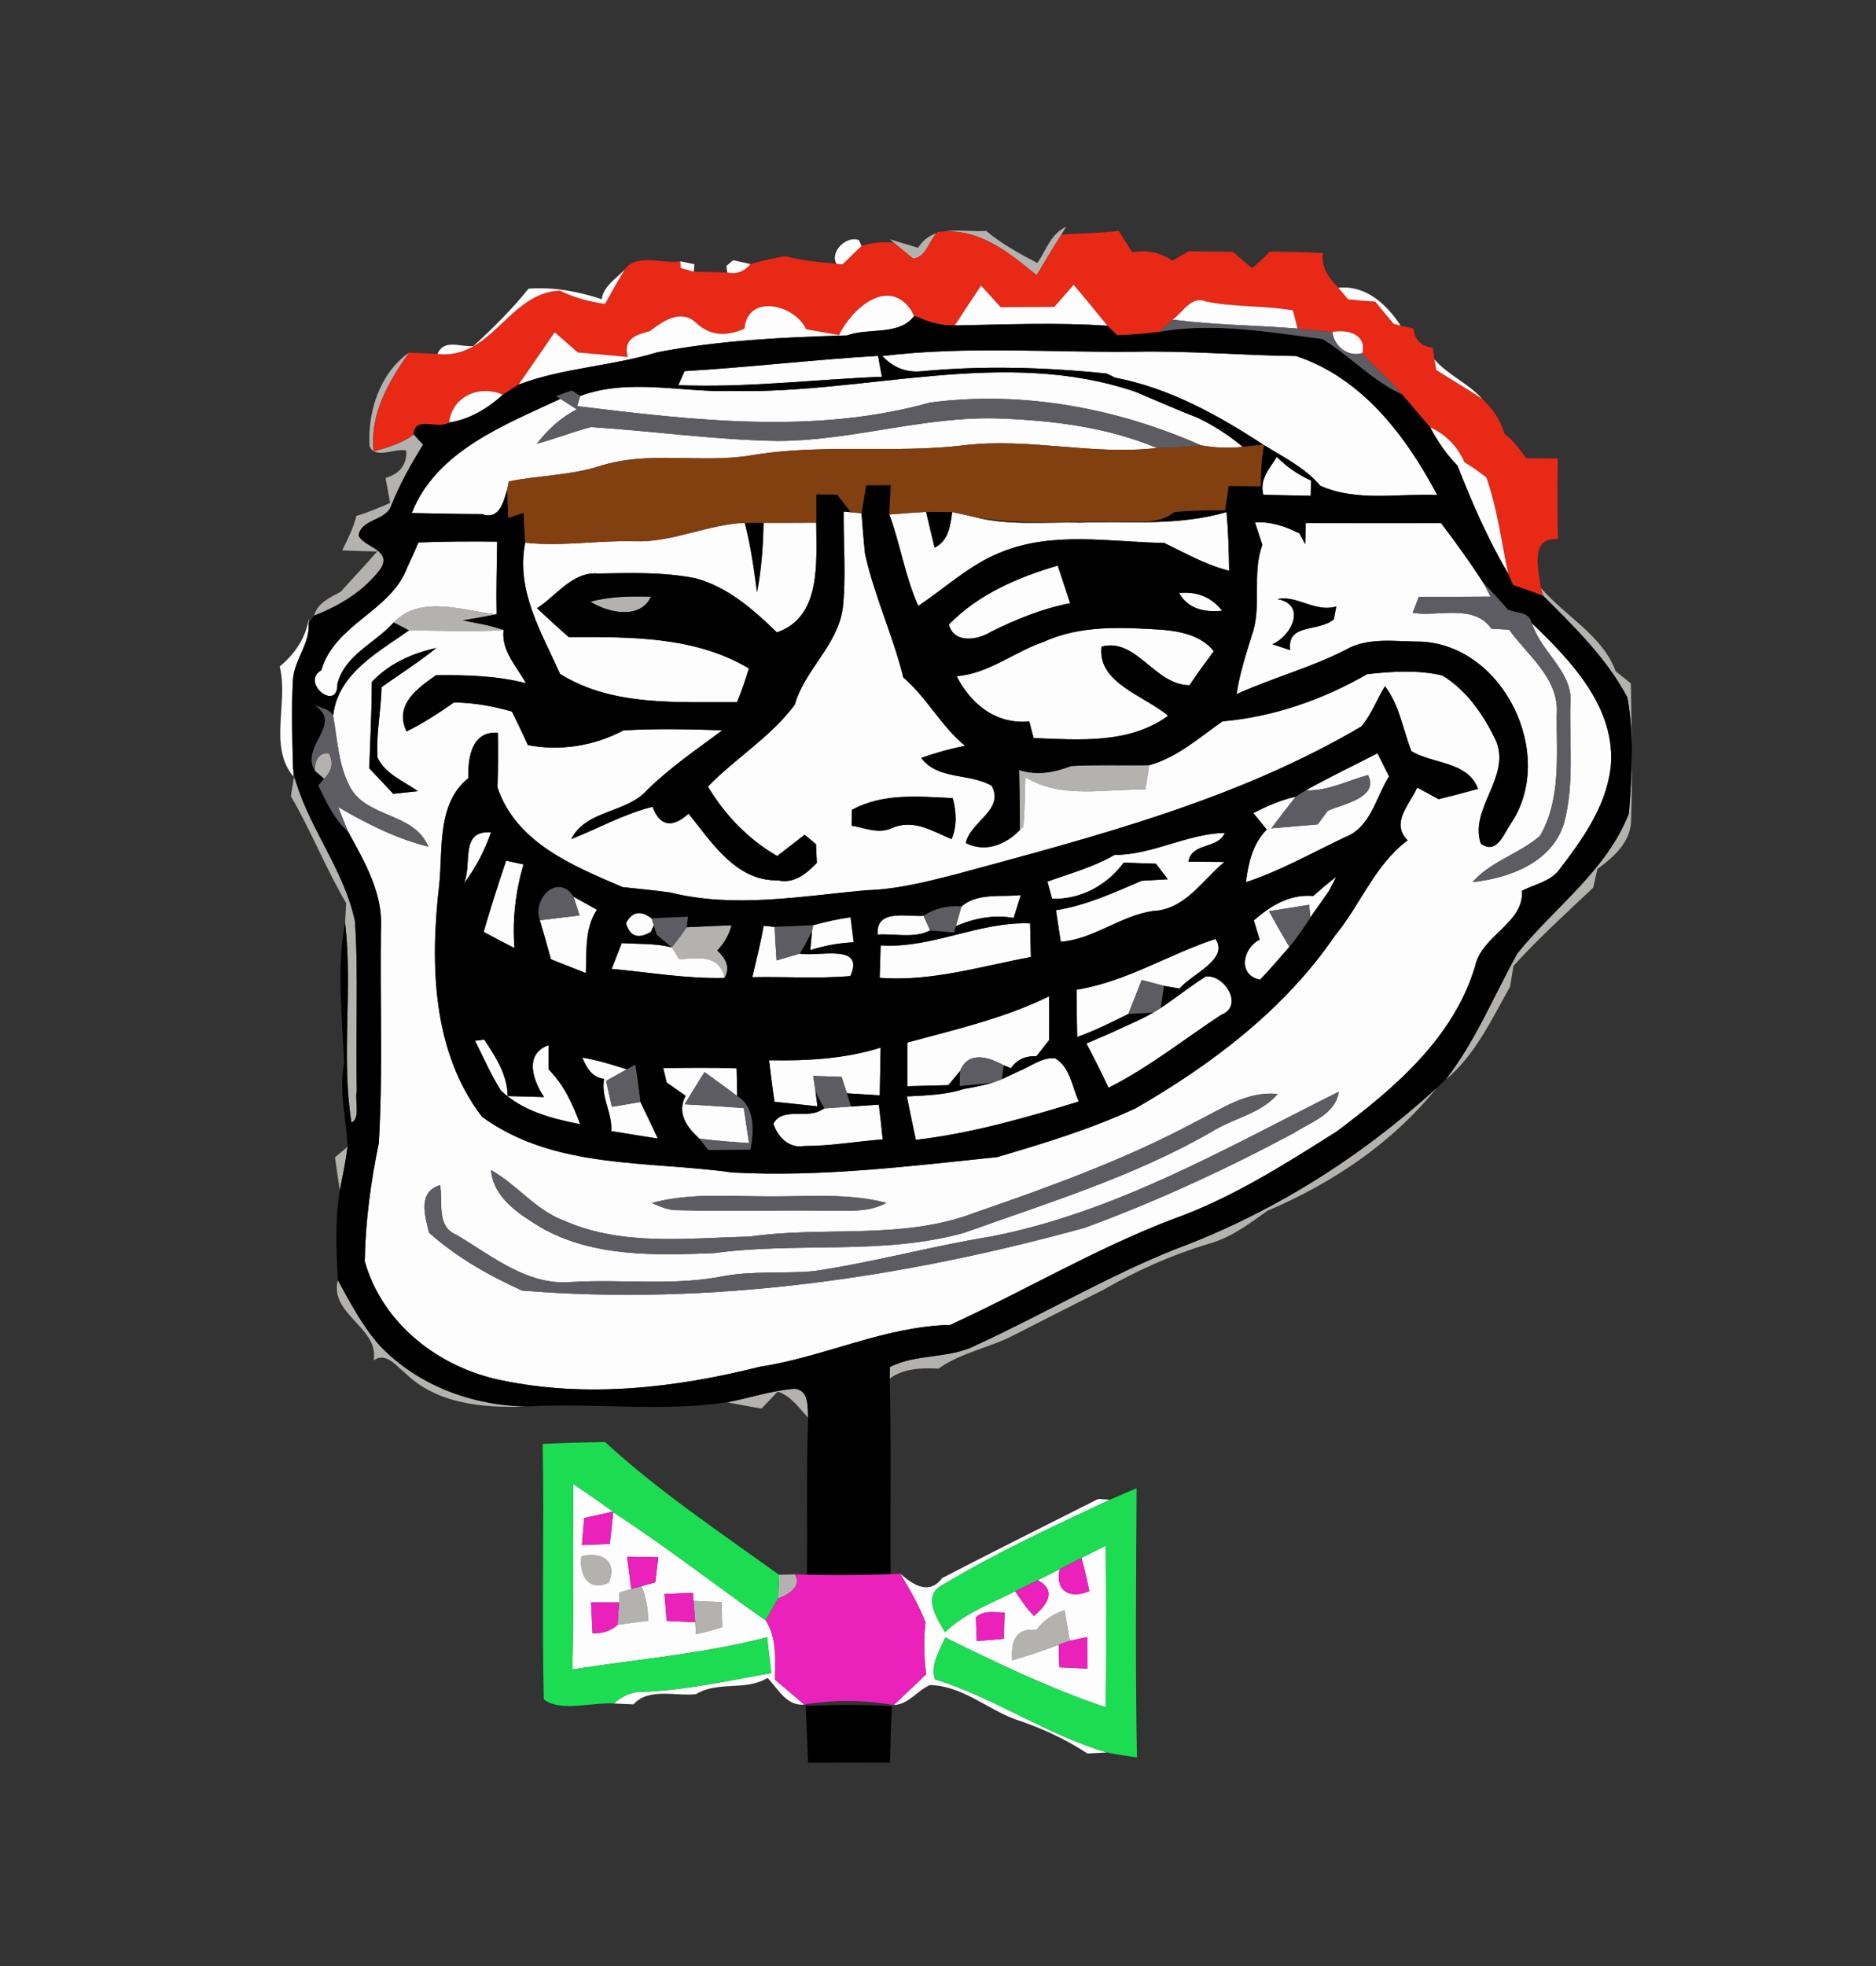 <?xml version="1.0" encoding="UTF-8" ?>
<!DOCTYPE svg PUBLIC "-//W3C//DTD SVG 1.1//EN" "http://www.w3.org/Graphics/SVG/1.1/DTD/svg11.dtd">
<svg width="210pt" height="220pt" viewBox="0 0 210 220" version="1.1" xmlns="http://www.w3.org/2000/svg">
<rect x="0" y="0" width="210" height="220" fill="#333333" stroke="none"/>
<g id="#b4b2aefd">
<path fill="#b4b2ae" opacity="1.00" d=" M 102.77 27.73 C 104.47 25.00 107.74 26.04 110.38 25.83 C 112.12 27.29 114.11 28.38 116.12 29.43 C 117.10 28.03 117.63 26.15 119.33 25.39 L 118.81 26.25 C 117.86 27.75 116.95 29.27 116.04 30.80 C 112.84 28.16 109.40 25.36 104.95 25.99 C 103.99 26.84 103.71 28.83 102.21 28.93 C 101.68 28.49 100.61 27.61 100.07 27.18 L 99.62 26.78 C 100.41 27.02 101.98 27.49 102.77 27.73 Z" />
<path fill="#b4b2ae" opacity="1.00" d=" M 41.37 49.93 C 41.12 46.08 42.54 41.72 45.79 39.45 C 43.50 42.73 41.37 46.32 41.83 50.51 C 43.40 50.07 45.00 49.61 46.32 48.62 C 46.58 48.90 47.11 49.47 47.37 49.76 C 45.97 51.99 44.68 54.30 43.72 56.76 C 43.02 58.28 40.41 58.12 40.14 59.93 C 40.80 61.28 43.83 61.49 42.66 63.57 C 40.82 66.09 38.03 67.79 35.16 68.89 C 35.55 67.44 36.95 66.87 38.15 66.21 C 39.50 64.70 40.89 63.24 42.22 61.71 C 40.91 61.69 39.61 61.65 38.31 61.59 C 38.92 60.34 39.55 59.08 39.91 57.72 C 41.20 57.36 42.43 56.81 43.67 56.28 C 43.54 55.58 43.29 54.19 43.16 53.49 C 44.79 52.99 45.57 51.96 45.48 50.42 C 44.27 50.08 42.02 51.46 41.37 49.93 Z" />
<path fill="#b4b2ae" opacity="1.00" d=" M 66.09 67.33 C 68.29 66.73 70.59 66.71 72.86 66.77 C 71.71 69.36 68.05 68.59 66.09 67.33 Z" />
<path fill="#b4b2ae" opacity="1.00" d=" M 172.48 65.77 C 175.17 68.94 179.41 71.11 180.85 75.11 C 181.28 75.45 182.13 76.13 182.56 76.47 C 182.63 81.61 182.77 86.77 182.58 91.91 C 182.51 94.29 180.57 95.95 178.81 97.25 C 178.69 97.77 178.46 98.80 178.35 99.32 C 175.32 102.18 172.23 104.99 169.42 108.08 C 169.33 108.66 169.13 109.82 169.04 110.40 C 166.97 114.07 165.13 118.09 161.81 120.83 C 165.17 116.51 167.22 111.42 169.86 106.68 C 174.02 101.49 179.89 97.40 182.34 91.00 C 182.68 86.71 182.93 82.29 182.17 78.05 C 179.86 73.67 176.23 70.15 172.76 66.68 L 172.48 65.77 Z" />
<path fill="#b4b2ae" opacity="1.00" d=" M 44.07 69.66 C 47.08 66.49 51.86 68.37 55.59 68.74 C 54.33 68.99 53.06 69.22 51.80 69.42 C 53.33 69.72 54.89 69.97 56.37 70.50 C 52.84 70.75 49.31 70.55 45.78 70.54 C 45.35 70.32 44.50 69.88 44.07 69.66 Z" />
<path fill="#b4b2ae" opacity="1.00" d=" M 35.24 86.26 C 35.24 84.91 35.76 84.25 36.81 84.28 C 37.36 85.33 37.18 86.28 36.27 87.14 C 36.01 86.92 35.50 86.48 35.24 86.26 Z" />
<path fill="#b4b2ae" opacity="1.00" d=" M 114.08 86.16 C 116.05 86.81 118.00 86.45 119.90 85.72 C 122.81 85.56 125.73 85.67 128.64 85.63 C 128.54 86.31 128.33 87.68 128.22 88.37 C 123.74 88.24 118.82 89.48 114.77 86.95 C 114.73 88.79 114.71 90.64 114.57 92.49 L 114.16 92.88 C 114.17 90.64 114.13 88.40 114.08 86.16 Z" />
<path fill="#b4b2ae" opacity="1.00" d=" M 32.90 86.98 L 33.20 87.72 C 34.89 93.06 38.59 97.59 39.74 103.12 C 40.14 109.43 39.78 115.76 39.94 122.07 C 39.68 123.06 40.39 125.21 39.34 125.61 C 38.17 118.25 39.50 110.66 38.63 103.24 C 38.66 102.70 38.72 101.61 38.75 101.06 C 36.47 97.19 34.83 92.98 32.56 89.10 L 32.90 86.98 Z" />
<path fill="#b4b2ae" opacity="1.00" d=" M 76.86 103.76 C 78.54 103.67 80.21 103.60 81.89 103.54 C 81.61 104.61 81.08 105.55 80.29 106.35 C 81.20 107.22 81.81 108.22 81.10 109.43 C 80.57 106.76 78.11 107.22 76.04 107.34 C 75.83 107.01 75.40 106.34 75.19 106.01 C 75.79 105.29 76.34 104.53 76.86 103.76 Z" />
<path fill="#b4b2ae" opacity="1.00" d=" M 131.55 139.79 C 142.38 135.77 152.29 129.53 160.81 121.75 C 155.86 127.91 149.12 132.41 141.89 135.48 C 139.82 136.95 137.77 138.51 135.28 139.19 C 131.15 140.43 127.25 142.17 123.53 144.32 C 120.17 145.99 116.84 147.70 113.50 149.40 C 110.76 150.83 107.61 151.33 105.06 153.15 C 103.16 153.07 101.21 153.09 99.59 154.26 C 99.60 153.94 99.61 153.29 99.61 152.97 C 102.64 151.43 106.25 152.09 109.27 150.52 C 116.77 147.09 123.88 142.85 131.55 139.79 Z" />
<path fill="#b4b2ae" opacity="1.00" d=" M 37.50 129.50 C 37.85 129.20 38.56 128.61 38.91 128.32 C 38.70 129.96 38.36 131.58 38.04 133.20 C 37.84 131.97 37.67 130.73 37.50 129.50 Z" />
<path fill="#b4b2ae" opacity="1.00" d=" M 41.82 152.23 C 42.50 148.58 36.84 147.10 37.82 143.25 C 39.20 145.77 40.55 148.35 42.46 150.52 C 46.74 155.05 52.96 157.34 59.12 157.38 C 54.32 157.59 48.92 157.19 45.32 153.61 C 44.35 152.85 43.21 151.25 41.82 152.23 Z" />
<path fill="#b4b2ae" opacity="1.00" d=" M 81.38 156.92 C 83.90 156.44 86.36 155.60 88.94 155.40 C 90.59 155.55 90.39 157.47 90.46 158.64 C 89.43 157.55 88.55 156.20 87.05 155.72 C 86.60 156.20 85.70 157.14 85.25 157.62 C 83.95 157.40 82.66 157.16 81.38 156.92 Z" />
<path fill="#b4b2ae" opacity="1.00" d=" M 65.10 174.14 C 67.28 173.60 69.18 174.62 68.14 177.10 C 65.83 178.21 64.75 176.09 65.10 174.14 Z" />
<path fill="#b4b2ae" opacity="1.00" d=" M 87.20 176.22 C 87.64 176.21 88.54 176.18 88.98 176.17 C 89.83 177.56 88.16 178.48 87.09 178.88 C 87.12 178.22 87.17 176.89 87.20 176.22 Z" />
<path fill="#b4b2ae" opacity="1.00" d=" M 69.34 178.19 L 70.66 177.81 C 70.95 177.73 71.53 177.57 71.82 177.49 C 72.32 178.72 72.55 180.04 72.55 181.37 C 71.41 181.51 70.27 181.66 69.13 181.82 C 69.17 181.19 69.25 179.94 69.29 179.31 L 69.34 178.19 Z" />
<path fill="#b4b2ae" opacity="1.00" d=" M 77.63 179.14 C 78.42 179.17 80.00 179.24 80.78 179.28 C 80.80 179.98 80.83 181.37 80.85 182.07 C 79.89 182.40 78.91 182.66 77.92 182.87 L 77.82 181.53 C 77.77 180.93 77.67 179.74 77.63 179.14 Z" />
<path fill="#b4b2ae" opacity="1.00" d=" M 116.01 182.39 C 116.80 181.34 117.86 180.61 119.17 180.18 C 119.32 181.04 119.61 182.74 119.76 183.60 C 119.45 183.71 118.82 183.94 118.51 184.05 C 116.80 184.70 115.06 185.28 113.30 185.80 C 113.15 183.70 113.67 182.13 116.01 182.39 Z" />
</g>
<g id="#e82916fe">
<path fill="#e82916" opacity="1.00" d=" M 118.81 26.25 C 120.95 26.10 123.10 26.10 125.23 25.84 C 125.73 26.64 126.23 27.44 126.74 28.24 C 128.34 27.93 129.88 28.23 131.22 29.18 C 131.67 28.91 132.59 28.38 133.05 28.11 C 134.71 28.15 136.37 28.17 138.04 28.19 C 138.73 28.82 139.44 29.43 140.17 30.01 C 140.85 29.43 141.51 28.82 142.13 28.17 C 144.12 28.16 146.11 28.22 148.10 28.32 C 147.86 29.90 148.75 31.12 149.81 32.20 C 150.08 32.52 150.62 33.17 150.90 33.49 C 151.91 33.60 152.93 33.69 153.95 33.75 C 154.63 34.59 155.31 35.42 156.01 36.24 C 156.21 36.29 156.60 36.39 156.79 36.44 L 158.22 36.77 C 158.37 38.04 159.09 38.76 160.38 38.91 L 160.57 40.23 C 160.63 40.52 160.73 41.11 160.78 41.40 C 162.48 42.50 164.25 43.50 165.93 44.65 C 167.09 45.72 167.97 47.01 168.40 48.54 C 169.38 49.30 170.14 50.27 170.85 51.28 C 172.02 51.28 173.21 51.29 174.39 51.30 C 174.33 54.31 174.33 57.32 174.40 60.33 C 171.19 60.06 172.24 63.81 172.48 65.77 L 172.76 66.68 C 171.64 66.24 170.49 65.86 169.36 65.46 C 169.23 65.15 168.96 64.53 168.83 64.21 C 168.05 60.61 167.62 56.90 166.38 53.43 C 165.59 52.81 164.78 52.24 163.93 51.72 C 163.15 49.96 161.85 48.61 160.09 47.82 C 159.03 46.60 158.00 45.35 156.93 44.13 C 155.59 42.46 153.86 41.16 152.50 39.51 C 152.99 37.36 150.80 36.84 149.15 37.15 C 147.85 37.05 146.55 36.90 145.25 36.77 L 144.73 34.74 C 141.51 34.16 138.20 34.40 134.99 33.74 C 133.33 33.03 132.40 35.01 131.25 35.77 C 130.90 36.11 130.18 36.78 129.82 37.12 C 128.24 37.34 126.64 37.47 125.05 37.51 C 124.78 37.25 124.23 36.72 123.96 36.45 C 122.72 34.91 121.48 33.38 120.18 31.88 C 119.46 32.70 118.74 33.52 118.02 34.34 C 116.02 34.35 114.02 34.36 112.02 34.38 C 111.47 33.77 110.37 32.56 109.82 31.96 C 108.83 33.44 107.85 34.92 106.88 36.42 C 105.44 36.44 104.05 36.10 102.76 35.49 L 102.32 35.37 L 102.00 34.73 C 99.40 30.90 95.30 34.60 93.92 37.50 C 92.69 37.29 91.46 37.07 90.23 36.84 C 88.99 34.08 83.69 32.81 83.34 36.77 C 81.39 37.66 79.48 37.64 77.87 36.08 C 76.20 34.56 74.19 35.93 72.77 37.05 C 71.28 37.44 69.71 37.87 70.27 39.95 C 68.41 39.77 66.55 39.60 64.68 39.44 C 63.82 38.68 62.96 37.93 62.09 37.18 C 60.76 39.13 59.41 41.09 58.06 43.03 C 57.61 43.31 56.73 43.88 56.29 44.17 C 53.70 43.02 50.62 44.33 50.27 47.28 C 49.05 48.13 46.38 46.45 46.32 48.62 C 45.00 49.61 43.40 50.07 41.83 50.51 C 41.37 46.32 43.50 42.73 45.79 39.45 C 46.59 39.49 48.19 39.57 48.98 39.61 C 55.05 40.27 56.97 32.73 62.68 32.52 C 64.25 33.32 65.98 33.75 67.72 34.01 C 68.44 32.72 69.16 31.43 69.93 30.16 C 71.31 28.29 74.16 29.57 76.15 29.24 L 76.21 29.99 C 76.57 30.09 77.30 30.31 77.66 30.41 C 78.59 30.43 80.47 30.47 81.41 30.49 C 82.46 30.71 83.32 30.39 84.01 29.55 C 85.27 29.16 86.57 28.92 87.86 28.66 C 89.75 29.16 91.70 29.34 93.64 29.52 L 94.32 29.58 C 94.85 29.06 95.91 28.03 96.44 27.51 C 97.58 27.15 98.79 27.03 100.07 27.18 C 100.61 27.61 101.68 28.49 102.21 28.93 C 103.71 28.83 103.99 26.84 104.95 25.99 C 109.40 25.36 112.84 28.16 116.04 30.80 C 116.95 29.27 117.86 27.75 118.81 26.25 Z" />
</g>
<g id="#fdfdfdff">
<path fill="#fdfdfd" opacity="1.00" d=" M 93.64 29.52 C 92.84 28.19 94.79 26.29 96.15 26.88 L 96.44 27.51 C 95.91 28.03 94.85 29.06 94.32 29.58 L 93.64 29.52 Z" />
<path fill="#fdfdfd" opacity="1.00" d=" M 76.15 29.24 C 76.54 29.32 77.33 29.49 77.73 29.57 L 77.66 30.41 C 77.30 30.31 76.57 30.09 76.21 29.99 L 76.15 29.24 Z" />
<path fill="#fdfdfd" opacity="1.00" d=" M 81.31 29.76 L 82.06 29.12 C 82.55 29.23 83.53 29.45 84.01 29.55 C 83.32 30.39 82.46 30.71 81.41 30.49 L 81.31 29.76 Z" />
<path fill="#fdfdfd" opacity="1.00" d=" M 67.35 33.48 C 67.59 31.97 68.98 31.19 69.93 30.16 C 69.16 31.43 68.44 32.72 67.72 34.01 C 65.98 33.75 64.25 33.32 62.68 32.52 C 56.97 32.73 55.05 40.27 48.98 39.61 C 49.66 37.86 51.64 38.88 53.00 38.72 C 55.19 36.71 57.31 34.62 59.17 32.30 C 61.96 32.10 64.71 32.60 67.35 33.48 Z" />
<path fill="#fdfdfd" opacity="1.00" d=" M 118.02 34.34 C 118.74 33.52 119.46 32.70 120.18 31.88 C 121.48 33.38 122.72 34.91 123.96 36.45 C 118.27 36.07 112.57 36.31 106.88 36.42 C 107.85 34.92 108.83 33.44 109.82 31.96 C 110.37 32.56 111.47 33.77 112.02 34.38 C 114.02 34.36 116.02 34.35 118.02 34.34 Z" />
<path fill="#fdfdfd" opacity="1.00" d=" M 149.81 32.20 C 152.91 31.89 155.22 34.05 156.79 36.44 C 156.60 36.39 156.21 36.29 156.01 36.24 C 155.31 35.42 154.63 34.59 153.95 33.75 C 152.93 33.69 151.91 33.60 150.90 33.49 C 150.62 33.17 150.08 32.52 149.81 32.20 Z" />
<path fill="#fdfdfd" opacity="1.00" d=" M 93.92 37.50 C 95.30 34.60 99.40 30.90 102.00 34.73 L 102.32 35.37 C 100.64 37.60 97.24 36.64 94.83 37.53 C 87.71 37.74 80.58 38.07 73.58 39.42 C 68.48 40.98 63.05 41.15 58.06 43.03 C 59.41 41.09 60.76 39.13 62.09 37.18 C 62.96 37.93 63.82 38.68 64.68 39.44 C 66.55 39.60 68.41 39.77 70.27 39.95 C 69.71 37.87 71.28 37.44 72.77 37.05 C 74.19 35.93 76.20 34.56 77.87 36.08 C 79.48 37.64 81.39 37.66 83.34 36.77 C 83.69 32.81 88.99 34.08 90.23 36.84 C 91.46 37.07 92.69 37.29 93.92 37.50 Z" />
<path fill="#fdfdfd" opacity="1.00" d=" M 131.25 35.77 C 132.40 35.01 133.33 33.03 134.99 33.74 C 138.20 34.40 141.51 34.16 144.73 34.74 L 145.25 36.77 C 140.59 36.40 135.90 36.37 131.25 35.77 Z" />
<path fill="#fdfdfd" opacity="1.00" d=" M 149.15 37.15 C 150.80 36.84 152.99 37.36 152.50 39.51 C 150.91 40.01 149.31 38.74 149.15 37.15 Z" />
<path fill="#fdfdfd" opacity="1.00" d=" M 98.77 39.84 C 108.12 38.70 117.58 39.46 126.98 39.36 C 133.02 39.23 139.05 39.77 145.08 39.84 C 152.46 42.27 157.40 48.80 160.89 55.40 C 156.53 55.19 151.92 56.19 147.80 54.36 C 146.10 52.35 143.69 51.17 141.50 49.81 L 141.41 49.76 C 136.33 46.43 130.85 43.41 124.83 42.26 C 124.59 42.14 124.12 41.91 123.88 41.80 C 117.00 41.09 110.01 40.89 103.11 41.55 C 101.42 41.70 99.98 41.13 98.77 39.84 Z" />
<path fill="#fdfdfd" opacity="1.00" d=" M 76.63 41.53 C 83.86 41.10 91.08 40.25 98.29 39.82 C 98.40 40.41 98.61 41.57 98.72 42.16 C 91.12 42.46 83.53 43.41 75.93 43.10 C 76.10 42.71 76.46 41.93 76.63 41.53 Z" />
<path fill="#fdfdfd" opacity="1.00" d=" M 160.57 40.23 C 162.12 41.99 164.37 42.90 165.93 44.65 C 164.25 43.50 162.48 42.50 160.78 41.40 C 160.73 41.11 160.63 40.52 160.57 40.23 Z" />
<path fill="#fdfdfd" opacity="1.00" d=" M 81.97 43.75 C 97.01 44.10 112.36 38.82 127.12 43.85 C 129.44 44.83 131.75 45.85 134.11 46.77 C 135.90 47.64 137.58 48.71 139.11 50.00 C 137.55 50.18 135.97 50.10 134.43 49.83 C 124.98 45.64 114.37 43.69 104.09 45.05 C 91.20 48.65 77.67 47.03 64.61 45.45 C 64.69 45.16 64.86 44.59 64.94 44.31 C 70.42 42.28 76.31 43.94 81.97 43.75 Z" />
<path fill="#fdfdfd" opacity="1.00" d=" M 50.27 47.28 C 50.62 44.33 53.70 43.02 56.29 44.17 C 54.59 45.70 52.57 46.94 50.27 47.28 Z" />
<path fill="#fdfdfd" opacity="1.00" d=" M 46.09 57.41 C 48.83 50.47 56.47 47.56 62.73 44.63 C 63.34 45.02 63.96 45.41 64.57 45.81 C 62.78 46.71 61.31 48.08 60.10 49.65 C 62.14 49.11 64.11 48.33 66.15 47.79 C 73.13 48.23 80.08 49.24 87.08 49.34 C 95.44 49.33 103.55 46.52 111.94 46.83 C 117.90 47.06 123.95 47.80 129.50 50.13 C 122.32 50.97 115.18 48.96 108.00 49.82 C 100.02 50.78 91.93 49.60 83.99 50.97 C 78.34 51.88 72.48 50.37 66.96 52.21 C 63.71 53.21 60.28 53.20 56.96 53.87 L 56.78 54.77 C 56.39 56.06 55.92 58.24 53.98 57.53 C 51.35 57.52 48.72 57.46 46.09 57.41 Z" />
<path fill="#fdfdfd" opacity="1.00" d=" M 160.09 47.82 C 161.85 48.61 163.15 49.96 163.93 51.72 C 164.78 52.24 165.59 52.81 166.38 53.43 C 167.62 56.90 168.05 60.61 168.83 64.21 C 166.57 60.36 164.78 56.28 163.16 52.12 C 161.92 50.85 160.92 49.39 160.09 47.82 Z" />
<path fill="#fdfdfd" opacity="1.00" d=" M 141.42 55.37 C 140.95 53.67 142.12 52.41 142.93 51.13 C 144.05 52.25 145.32 53.13 146.76 53.77 L 146.72 55.48 C 144.95 55.44 143.19 55.41 141.42 55.37 Z" />
<path fill="#fdfdfd" opacity="1.00" d=" M 94.44 57.24 L 95.25 57.32 C 95.55 57.35 96.14 57.41 96.44 57.44 C 96.56 58.95 96.67 60.46 96.83 61.97 C 97.88 66.71 99.96 71.11 101.12 75.81 C 103.75 78.06 105.34 81.25 108.03 83.46 C 106.36 83.78 104.72 84.25 103.12 84.81 C 105.00 87.32 108.56 86.49 111.01 87.93 C 112.48 90.63 108.58 91.96 108.12 94.34 C 110.30 95.44 112.58 94.52 114.16 92.88 L 114.57 92.49 C 114.71 90.64 114.73 88.79 114.77 86.95 C 118.82 89.48 123.74 88.24 128.22 88.37 C 128.33 87.68 128.54 86.31 128.64 85.63 C 131.79 84.76 134.23 82.54 136.85 80.72 C 142.56 80.22 148.08 78.29 153.04 75.44 C 155.81 75.13 158.74 74.94 161.47 75.59 C 164.25 77.29 166.16 80.12 167.52 83.02 C 169.04 87.08 164.47 90.49 165.76 94.40 C 167.57 95.72 168.37 93.21 169.14 92.14 C 174.26 84.51 168.35 72.20 159.04 71.80 C 156.21 71.80 153.15 71.25 150.58 72.74 C 146.67 74.74 142.40 75.86 138.42 77.68 C 138.75 75.45 139.45 73.30 140.11 71.15 C 141.31 67.87 140.09 64.27 141.31 60.97 C 141.10 60.34 140.69 59.08 140.48 58.45 C 142.26 58.35 143.90 58.90 145.46 59.69 C 145.62 59.99 145.94 60.59 146.10 60.89 C 146.12 60.30 146.15 59.11 146.17 58.52 C 151.21 58.54 156.25 58.58 161.30 58.52 C 162.97 60.71 164.58 62.95 166.08 65.27 L 166.85 66.76 C 164.17 66.79 161.50 66.78 158.82 66.79 C 158.65 67.24 158.31 68.13 158.14 68.58 C 161.04 69.04 164.97 67.53 166.95 70.35 C 167.44 70.38 168.43 70.43 168.93 70.46 C 171.04 73.40 174.60 75.98 174.26 80.00 C 174.23 84.52 174.75 89.46 172.39 93.53 C 170.08 95.55 166.90 96.35 164.83 98.71 C 168.95 98.27 173.70 96.52 175.06 92.18 C 176.23 87.90 175.69 83.36 175.78 78.96 C 176.22 75.49 172.98 73.35 171.75 70.43 L 171.42 69.69 C 175.89 73.94 181.01 79.31 180.29 85.99 C 179.71 90.41 177.06 94.04 174.43 97.47 C 173.40 98.67 171.73 98.98 170.37 99.68 C 170.60 103.33 165.88 104.64 165.13 108.10 C 162.74 116.13 156.09 121.78 149.62 126.62 C 143.74 130.33 137.80 134.12 131.21 136.45 C 122.63 139.73 114.70 144.44 106.36 148.26 C 99.01 148.42 92.28 151.84 85.06 152.94 C 75.64 155.31 65.74 156.45 56.15 154.46 C 49.16 153.05 42.81 148.16 40.83 141.14 C 40.90 136.70 41.50 132.28 42.40 127.93 C 42.88 119.96 42.52 111.97 42.64 103.99 C 42.90 99.96 40.80 96.41 38.94 93.02 C 38.67 92.34 38.13 90.99 37.86 90.31 C 41.04 92.16 44.35 93.85 47.95 94.74 C 46.34 90.84 40.90 91.58 39.10 87.91 C 37.87 85.50 37.76 82.71 37.29 80.09 C 37.81 75.37 42.32 73.00 45.78 70.54 C 49.31 70.55 52.84 70.75 56.37 70.50 C 56.10 72.83 57.84 74.57 58.88 76.45 C 55.58 75.61 52.18 75.52 48.80 75.56 C 46.67 77.06 44.11 78.89 45.51 81.85 C 47.37 80.93 49.11 79.80 50.81 78.61 C 53.02 78.62 55.18 79.02 57.30 79.62 C 57.92 80.86 58.53 82.11 59.09 83.38 C 62.74 84.07 66.52 83.47 69.79 81.73 C 73.48 81.51 77.17 81.60 80.86 81.72 C 77.98 83.87 74.98 85.89 72.42 88.43 C 70.10 91.02 65.61 90.60 63.94 93.90 C 66.98 92.70 69.85 91.07 73.05 90.28 C 73.89 92.58 75.36 92.61 77.08 91.05 C 79.68 94.26 82.38 98.61 87.07 98.51 C 88.89 98.92 90.27 97.77 91.44 96.55 C 91.41 96.02 91.36 94.98 91.34 94.46 C 91.02 94.20 90.39 93.67 90.07 93.41 C 89.05 94.20 88.02 94.99 87.00 95.79 C 83.76 93.92 81.16 91.21 79.24 88.02 C 82.35 84.82 86.24 82.51 88.96 78.87 C 90.09 74.92 93.76 72.23 94.34 68.06 C 94.73 64.46 94.40 60.85 94.44 57.24 M 143.00 67.04 C 146.35 67.67 144.52 71.22 142.43 72.09 C 142.93 72.25 143.92 72.58 144.42 72.75 C 144.04 69.66 147.66 70.78 149.32 69.28 C 149.38 68.92 149.52 68.21 149.58 67.86 C 147.24 68.58 145.17 66.56 143.00 67.04 M 41.62 76.32 C 41.62 79.54 41.44 82.76 41.34 85.98 C 42.24 86.93 43.13 87.87 44.02 88.83 C 44.94 88.73 45.86 88.63 46.78 88.53 C 45.20 87.41 43.11 86.62 42.26 84.77 C 42.08 82.14 42.66 79.52 42.71 76.89 C 44.76 75.44 46.88 74.09 48.84 72.51 C 46.14 73.10 43.52 74.27 41.62 76.32 M 152.39 81.29 C 138.38 89.55 122.50 93.63 106.94 97.85 C 103.66 98.69 100.34 99.53 96.94 99.62 C 89.69 100.28 82.20 101.66 75.02 99.87 C 73.25 99.63 71.47 99.45 69.70 99.27 C 64.19 96.91 57.78 94.33 55.69 88.12 C 55.75 86.09 55.77 84.05 55.73 82.01 C 52.78 81.76 52.37 84.82 52.42 87.08 C 48.90 89.90 49.58 94.98 49.17 98.99 C 48.14 107.80 48.35 117.66 53.96 124.97 C 62.07 130.88 72.53 129.87 81.96 131.20 C 91.87 131.74 101.77 130.50 111.62 129.48 C 116.86 127.94 122.15 126.33 127.12 124.02 C 135.70 119.08 143.82 112.93 149.46 104.67 C 152.30 101.23 153.90 96.75 157.57 94.04 C 155.62 92.06 157.80 90.04 158.64 88.13 C 159.44 88.55 160.23 88.99 161.03 89.43 C 162.51 89.07 163.98 88.69 165.45 88.28 C 164.32 85.19 160.44 85.52 158.00 84.06 C 157.02 81.63 156.68 78.91 155.03 76.79 C 154.13 78.27 153.51 79.96 152.39 81.29 M 95.36 90.63 C 95.35 91.07 95.34 91.96 95.33 92.40 C 96.80 92.63 98.37 93.36 99.83 92.66 C 102.29 91.61 104.33 92.99 106.52 93.90 C 107.15 92.42 107.05 90.84 106.65 89.31 C 102.84 89.14 98.85 88.71 95.36 90.63 M 133.70 125.60 C 125.84 129.80 117.42 132.83 109.01 135.74 C 100.97 138.79 92.23 137.17 83.89 138.38 C 77.01 138.52 69.74 139.48 63.24 136.63 C 60.01 135.48 57.91 132.58 54.96 130.93 C 55.24 134.08 58.13 135.87 60.57 137.37 C 66.42 140.70 73.45 140.48 79.96 140.22 C 89.24 138.95 98.82 140.49 107.93 137.95 C 117.34 134.58 126.98 131.64 135.68 126.62 C 138.06 125.12 141.15 124.63 143.02 122.42 C 139.56 122.04 136.65 124.16 133.70 125.60 M 110.97 138.36 C 104.30 139.44 97.79 141.25 91.11 142.24 C 87.77 142.54 84.38 142.19 81.06 142.79 C 75.42 143.93 69.65 143.11 63.95 143.46 C 59.04 143.89 55.07 140.53 51.10 138.18 C 48.81 137.25 49.60 134.52 49.27 132.62 C 46.72 133.37 47.57 136.05 48.03 137.94 C 51.08 140.67 54.73 142.74 58.45 144.42 C 79.64 146.13 101.05 143.02 121.49 137.37 C 129.50 134.42 137.30 130.82 144.82 126.79 C 146.73 125.55 149.47 124.73 149.87 122.16 C 137.31 128.43 124.92 135.64 110.97 138.36 M 72.96 134.62 C 73.91 135.02 74.89 135.47 75.96 135.42 C 81.63 135.58 87.31 135.39 92.99 135.48 C 95.09 135.47 97.31 135.66 99.22 134.60 C 94.91 133.47 90.44 133.92 86.03 133.88 C 81.67 133.89 77.23 133.45 72.96 134.62 Z" />
<path fill="#fdfdfd" opacity="1.00" d=" M 99.55 57.57 C 100.92 57.46 102.30 57.36 103.67 57.28 C 103.98 58.61 104.29 59.95 104.62 61.28 C 106.19 60.51 106.37 58.85 106.59 57.30 C 107.40 57.47 108.21 57.65 109.02 57.84 C 112.91 58.84 116.98 58.40 120.96 58.48 C 126.42 58.33 131.99 58.86 137.30 57.30 C 137.50 59.48 137.56 61.67 137.59 63.86 C 135.01 63.24 132.70 61.90 130.33 60.76 C 124.23 60.65 117.81 59.41 111.99 61.82 C 108.55 63.19 105.83 65.78 102.79 67.80 C 101.31 64.52 100.80 60.93 99.55 57.57 Z" />
<path fill="#fdfdfd" opacity="1.00" d=" M 85.47 58.50 C 87.43 58.51 89.40 58.50 91.37 58.49 C 91.37 62.78 92.01 69.06 86.96 70.76 C 84.34 68.22 81.47 65.68 77.86 64.71 C 74.28 64.00 70.60 64.11 66.96 64.18 C 64.08 63.93 62.30 66.67 60.11 68.06 C 61.28 69.15 62.46 70.24 63.67 71.29 C 70.48 71.27 77.79 71.18 83.83 74.80 C 83.45 76.08 83.00 77.34 82.51 78.58 C 75.82 78.52 68.61 79.09 62.70 75.42 C 60.61 70.77 57.72 66.06 58.79 60.73 C 62.86 61.18 66.94 60.45 71.03 60.57 C 75.27 60.72 79.16 58.68 83.37 58.51 C 84.04 61.06 84.40 63.68 84.74 66.28 C 85.23 63.72 85.43 61.11 85.47 58.50 Z" />
<path fill="#fdfdfd" opacity="1.00" d=" M 45.59 63.50 C 46.02 62.57 46.44 61.64 46.84 60.70 C 49.78 60.59 52.71 60.57 55.65 60.61 C 55.62 63.32 55.53 66.03 55.59 68.74 C 51.86 68.37 47.08 66.49 44.07 69.66 C 41.98 71.98 38.63 73.26 37.77 76.51 C 37.83 79.78 33.56 76.36 35.97 75.00 C 37.48 69.79 43.74 68.44 45.59 63.50 Z" />
<path fill="#fdfdfd" opacity="1.00" d=" M 106.22 69.88 C 109.51 66.50 113.94 64.60 118.40 63.29 C 118.86 64.69 119.34 66.09 119.79 67.50 C 116.67 68.10 113.75 69.30 110.92 70.70 C 109.50 71.61 106.78 72.08 106.22 69.88 Z" />
<path fill="#fdfdfd" opacity="1.00" d=" M 131.99 66.36 C 133.93 66.15 135.62 66.81 136.81 68.34 C 134.87 68.54 133.00 68.17 131.99 66.36 Z" />
<path fill="#fdfdfd" opacity="1.00" d=" M 34.58 69.19 L 34.55 69.75 C 34.72 72.00 32.99 73.78 32.80 75.97 C 32.61 79.30 32.71 82.65 32.81 85.98 L 32.84 86.90 C 30.01 83.48 32.33 78.61 31.31 74.58 C 33.00 73.18 34.21 71.42 34.58 69.19 Z" />
<path fill="#fdfdfd" opacity="1.00" d=" M 116.81 71.83 C 120.97 69.92 125.65 70.19 130.10 70.47 C 132.19 70.65 134.49 71.12 135.87 72.87 C 134.94 74.12 134.02 75.38 133.15 76.68 C 129.23 76.65 127.20 71.31 123.31 72.36 C 122.80 76.45 128.18 77.87 130.76 80.10 C 126.37 83.28 120.81 82.78 115.70 82.59 C 115.58 82.13 115.34 81.19 115.22 80.73 C 111.50 81.08 108.68 78.80 107.08 75.66 C 110.65 75.40 113.50 72.96 116.81 71.83 Z" />
<path fill="#fdfdfd" opacity="1.00" d=" M 146.17 88.44 C 148.80 86.97 151.52 85.67 154.20 84.29 C 154.52 84.94 155.17 86.23 155.49 86.88 C 154.01 89.23 153.44 92.57 150.59 93.67 C 146.91 95.41 143.34 97.44 139.47 98.72 C 139.74 96.59 140.22 94.40 141.80 92.83 C 141.42 92.37 140.67 91.44 140.29 90.98 C 141.81 90.22 143.37 89.50 145.04 89.16 C 144.11 90.33 143.20 91.50 142.31 92.69 C 144.03 92.54 145.77 92.39 147.50 92.25 C 147.78 91.87 148.34 91.11 148.63 90.73 C 150.31 89.96 154.39 89.29 153.14 86.73 C 150.83 87.34 148.63 88.55 146.17 88.44 Z" />
<path fill="#fdfdfd" opacity="1.00" d=" M 51.92 98.88 C 52.92 96.73 51.39 92.88 54.97 93.14 C 54.24 95.20 53.24 97.14 51.92 98.88 Z" />
<path fill="#fdfdfd" opacity="1.00" d=" M 124.76 95.67 C 129.05 95.66 132.85 93.30 137.11 93.20 C 136.31 95.07 133.43 94.22 133.03 96.42 C 134.04 96.42 136.05 96.44 137.06 96.45 C 134.57 98.53 132.64 101.80 129.05 101.94 C 125.41 102.48 122.33 105.14 118.74 105.38 C 118.60 104.50 118.34 102.73 118.20 101.85 C 121.57 101.34 124.69 99.88 127.80 98.56 C 128.53 98.52 130.00 98.43 130.73 98.39 C 130.28 97.81 129.84 97.23 129.39 96.65 C 128.49 96.62 126.68 96.56 125.78 96.53 C 123.94 99.06 120.93 100.69 117.77 100.57 C 117.64 100.09 117.38 99.13 117.25 98.65 C 119.78 97.74 122.41 97.02 124.76 95.67 Z" />
<path fill="#fdfdfd" opacity="1.00" d=" M 56.66 96.31 C 57.14 96.41 58.12 96.63 58.60 96.73 C 57.71 99.78 57.34 102.92 57.59 106.09 C 56.43 105.51 55.29 104.90 54.14 104.28 C 54.92 101.60 55.76 98.95 56.66 96.31 Z" />
<path fill="#fdfdfd" opacity="1.00" d=" M 147.00 100.26 C 147.84 99.52 148.69 98.80 149.58 98.11 C 149.38 98.51 148.97 99.31 148.77 99.70 C 148.08 100.69 147.38 101.68 146.68 102.66 L 146.55 101.25 C 145.42 101.43 143.17 101.79 142.05 101.96 C 142.79 103.31 143.55 104.64 144.33 105.96 C 143.25 107.18 142.20 108.44 141.06 109.62 C 138.50 109.15 139.11 106.06 141.01 105.15 C 140.80 104.43 140.56 103.71 140.35 102.99 C 142.25 101.35 144.37 100.03 147.00 100.26 Z" />
<path fill="#fdfdfd" opacity="1.00" d=" M 64.20 100.34 C 65.07 100.82 65.94 101.31 66.82 101.80 C 65.42 103.91 65.69 106.49 65.58 108.89 C 64.28 108.37 62.97 107.86 61.67 107.34 C 61.28 105.88 60.86 104.43 60.43 102.98 C 61.91 102.80 63.39 102.61 64.87 102.44 C 64.71 101.91 64.37 100.86 64.20 100.34 Z" />
<path fill="#fdfdfd" opacity="1.00" d=" M 107.62 101.44 C 109.40 99.88 112.08 100.40 114.27 100.16 C 114.07 100.80 113.67 102.08 113.47 102.72 C 111.24 102.33 109.05 102.75 107.00 103.64 C 107.15 103.09 107.46 101.99 107.62 101.44 Z" />
<path fill="#fdfdfd" opacity="1.00" d=" M 70.07 103.30 C 70.75 102.01 71.71 101.83 72.94 102.77 L 73.19 103.53 L 72.86 104.28 C 71.43 105.12 70.50 104.80 70.07 103.30 Z" />
<path fill="#fdfdfd" opacity="1.00" d=" M 91.03 103.53 C 92.40 103.15 93.80 102.84 95.21 102.64 C 95.33 103.57 95.45 104.50 95.57 105.44 C 93.90 105.52 92.28 105.82 90.70 106.32 C 90.75 105.78 90.85 104.69 90.90 104.15 L 91.03 103.53 Z" />
<path fill="#fdfdfd" opacity="1.00" d=" M 98.24 104.58 C 98.02 101.64 101.59 102.63 103.38 102.48 C 103.57 102.89 103.94 103.70 104.12 104.11 C 102.31 105.05 100.18 104.45 98.24 104.58 Z" />
<path fill="#fdfdfd" opacity="1.00" d=" M 85.48 103.59 C 85.79 103.62 86.40 103.68 86.71 103.72 C 86.77 104.97 86.84 106.22 86.93 107.47 C 87.58 107.28 88.88 106.90 89.53 106.71 C 91.50 107.10 96.88 105.49 95.19 109.22 C 91.55 109.54 87.88 109.27 84.22 109.35 C 84.65 107.43 85.16 105.53 85.48 103.59 Z" />
<path fill="#fdfdfd" opacity="1.00" d=" M 98.58 105.79 C 104.33 106.17 109.58 103.10 115.31 103.33 C 115.33 104.27 115.38 106.15 115.40 107.09 C 109.80 108.13 104.24 109.87 98.47 109.42 C 98.50 108.51 98.55 106.70 98.58 105.79 Z" />
<path fill="#fdfdfd" opacity="1.00" d=" M 69.60 105.53 C 71.46 105.65 73.36 105.55 75.19 106.01 C 75.40 106.34 75.83 107.01 76.04 107.34 C 78.11 107.22 80.57 106.76 81.10 109.43 C 76.86 109.54 72.67 108.80 68.47 108.42 C 68.75 107.69 69.31 106.25 69.60 105.53 Z" />
<path fill="#fdfdfd" opacity="1.00" d=" M 120.51 110.75 C 126.04 109.87 130.82 106.79 136.05 105.07 C 137.65 107.33 133.38 109.00 132.04 110.62 C 131.60 110.54 130.73 110.39 130.30 110.32 C 129.67 110.15 128.42 109.82 127.80 109.66 C 127.30 110.92 126.81 112.19 126.31 113.46 C 124.43 114.40 122.55 115.33 120.58 116.04 C 120.54 114.28 120.52 112.51 120.51 110.75 Z" />
<path fill="#fdfdfd" opacity="1.00" d=" M 129.92 112.80 C 131.63 111.66 133.22 110.37 134.96 109.28 C 137.01 108.97 139.32 112.55 136.70 113.56 C 132.52 116.31 128.57 119.47 124.09 121.72 C 123.31 120.05 122.48 118.40 121.61 116.77 C 123.07 116.15 124.53 115.52 125.97 114.84 C 127.04 114.36 128.12 113.88 129.13 113.29 L 129.92 112.80 Z" />
<path fill="#fdfdfd" opacity="1.00" d=" M 101.57 116.66 C 106.94 115.20 112.40 113.96 117.43 111.49 C 117.44 113.13 117.44 114.76 117.43 116.40 C 117.08 116.85 116.37 117.74 116.02 118.19 C 114.76 118.14 113.81 118.59 113.16 119.54 L 112.35 119.20 C 110.70 118.30 108.39 117.54 107.47 119.84 C 107.14 120.23 106.48 121.03 106.16 121.43 C 104.63 121.47 103.09 121.51 101.57 121.55 C 101.57 119.92 101.57 118.29 101.57 116.66 Z" />
<path fill="#fdfdfd" opacity="1.00" d=" M 53.17 116.46 C 53.43 116.42 53.95 116.36 54.21 116.33 C 55.47 118.26 56.80 120.24 56.83 122.65 C 57.85 122.68 59.88 122.73 60.90 122.76 C 59.66 120.90 58.63 117.97 61.40 116.95 C 61.40 117.63 61.40 118.98 61.40 119.66 C 63.12 121.36 64.12 123.57 64.94 125.80 C 61.79 125.19 58.43 124.31 56.06 122.02 C 54.95 120.25 54.11 118.32 53.17 116.46 Z" />
<path fill="#fdfdfd" opacity="1.00" d=" M 65.18 118.34 C 66.88 118.63 68.53 119.13 70.16 119.66 C 69.39 120.09 68.62 120.52 67.85 120.95 C 68.01 121.67 68.33 123.12 68.49 123.85 C 69.29 123.71 70.89 123.45 71.69 123.32 C 72.35 124.67 73.00 126.04 73.64 127.40 C 71.90 127.15 70.16 126.84 68.42 126.57 C 68.57 124.53 67.22 122.77 67.63 120.72 C 66.23 120.57 65.66 119.46 65.18 118.34 Z" />
<path fill="#fdfdfd" opacity="1.00" d=" M 86.09 118.64 C 90.29 118.72 94.54 118.50 98.58 117.23 C 98.55 119.01 98.52 120.79 98.48 122.57 C 97.56 122.51 95.72 122.40 94.80 122.34 C 94.65 121.88 94.35 120.96 94.20 120.50 C 93.15 120.46 92.09 120.43 91.03 120.40 C 91.09 120.78 91.21 121.54 91.26 121.92 C 91.33 122.39 91.45 123.33 91.51 123.80 C 90.30 123.67 87.89 123.42 86.69 123.29 C 86.47 121.74 86.27 120.19 86.09 118.64 Z" />
<path fill="#fdfdfd" opacity="1.00" d=" M 74.24 119.51 C 76.98 119.50 79.72 119.44 82.46 119.55 C 82.47 120.32 82.50 121.87 82.52 122.65 C 81.32 121.73 80.08 120.85 78.86 119.97 C 78.11 121.16 77.37 122.36 76.64 123.57 C 78.85 123.68 81.05 123.83 83.26 124.00 C 83.40 124.98 83.70 126.93 83.85 127.91 C 81.98 127.78 80.11 127.67 78.26 127.40 C 76.87 126.11 75.73 124.54 76.75 122.62 C 76.22 122.25 75.16 121.51 74.63 121.14 C 74.53 120.74 74.34 119.92 74.24 119.51 Z" />
<path fill="#fdfdfd" opacity="1.00" d=" M 114.01 119.89 C 115.36 119.36 116.58 118.30 118.11 118.42 C 119.81 119.42 120.00 121.63 120.77 123.26 C 114.78 125.09 108.77 126.82 102.52 127.55 C 102.18 125.93 101.83 124.31 101.51 122.69 C 103.65 122.58 105.83 122.52 107.89 121.86 C 108.98 121.68 110.06 121.45 111.13 121.15 L 112.15 120.76 C 112.62 120.54 113.55 120.11 114.01 119.89 Z" />
<path fill="#fdfdfd" opacity="1.00" d=" M 92.29 124.03 C 93.03 123.98 94.52 123.87 95.26 123.82 C 96.04 123.77 97.60 123.67 98.38 123.61 C 98.54 124.91 98.68 126.20 98.81 127.50 C 95.88 127.72 92.96 128.25 90.02 128.24 C 88.33 128.54 87.03 127.22 86.57 125.74 C 87.53 123.94 90.06 125.10 91.69 124.35 L 92.29 124.03 Z" />
<path fill="#fdfdfd" opacity="1.00" d=" M 64.15 166.06 C 65.66 167.05 67.15 168.08 68.61 169.15 C 67.81 169.33 66.19 169.69 65.39 169.87 C 65.30 170.87 65.22 171.88 65.14 172.89 C 66.18 172.85 67.22 172.81 68.26 172.77 C 68.36 171.89 68.55 170.11 68.65 169.22 C 74.50 173.02 80.00 177.32 85.71 181.33 C 87.00 183.29 86.76 185.71 86.75 187.95 C 87.84 188.88 88.93 189.80 90.03 190.74 C 88.03 190.93 87.11 188.99 85.92 187.76 C 83.48 189.26 80.37 188.07 77.90 189.58 C 75.64 189.83 72.58 188.82 70.92 190.72 C 70.37 190.69 69.27 190.65 68.72 190.62 C 69.64 189.80 70.75 189.25 72.02 189.31 C 76.85 189.13 81.59 188.05 86.33 187.22 C 86.18 185.88 86.02 184.54 85.87 183.21 C 78.73 185.07 71.34 185.67 64.07 186.81 C 64.22 179.89 64.18 172.97 64.15 166.06 M 65.10 174.14 C 64.75 176.09 65.83 178.21 68.14 177.10 C 69.18 174.62 67.28 173.60 65.10 174.14 M 70.20 174.20 C 70.35 175.40 70.50 176.61 70.66 177.81 L 69.34 178.19 L 69.29 179.31 C 68.51 179.31 66.95 179.31 66.16 179.31 C 66.22 180.46 66.27 181.61 66.33 182.76 C 67.48 182.80 68.41 182.48 69.13 181.82 C 70.27 181.66 71.41 181.51 72.55 181.37 C 72.55 180.04 72.32 178.72 71.82 177.49 C 72.20 177.38 72.97 177.18 73.35 177.07 C 73.46 176.13 73.58 175.20 73.69 174.26 C 72.52 174.23 71.36 174.21 70.20 174.20 M 74.38 178.37 C 74.46 179.37 74.54 180.38 74.63 181.38 C 75.69 181.43 76.75 181.48 77.82 181.53 L 77.92 182.87 C 78.91 182.66 79.89 182.40 80.85 182.07 C 80.83 181.37 80.80 179.98 80.78 179.28 C 80.00 179.24 78.42 179.17 77.63 179.14 L 77.56 178.24 C 76.50 178.28 75.44 178.33 74.38 178.37 Z" />
<path fill="#fdfdfd" opacity="1.00" d=" M 105.46 176.59 C 111.25 173.58 117.11 170.68 122.94 167.73 C 123.26 167.76 123.90 167.81 124.22 167.83 C 117.92 170.80 111.54 173.73 105.57 177.33 C 103.16 178.51 104.87 181.08 105.79 182.64 C 108.01 180.49 110.93 179.43 113.64 178.07 C 114.29 179.02 114.92 180.01 115.75 180.83 C 117.16 179.59 118.39 178.05 116.17 176.82 C 116.98 176.42 117.80 176.01 118.61 175.60 C 118.09 178.04 119.75 178.98 121.94 178.05 C 121.69 176.80 121.40 175.56 121.06 174.33 C 121.96 173.87 122.87 173.41 123.78 172.96 C 123.83 178.99 123.84 185.02 123.78 191.05 C 117.58 188.97 111.66 186.12 105.81 183.24 C 105.19 184.71 104.15 186.23 104.66 187.91 C 111.31 189.97 117.18 194.13 123.92 196.10 C 123.19 196.14 122.46 196.18 121.73 196.22 C 119.21 194.56 116.45 193.31 113.58 192.37 C 110.39 191.16 107.66 188.63 104.09 188.56 C 102.65 189.18 101.73 190.73 100.05 190.79 C 101.26 189.65 102.48 188.51 103.68 187.35 C 103.41 185.41 103.38 183.46 103.60 181.53 C 102.85 179.63 101.83 177.85 100.78 176.10 C 102.19 177.35 104.02 178.54 105.46 176.59 M 109.24 180.98 C 109.27 181.65 109.31 182.98 109.34 183.64 C 110.34 183.55 111.35 183.46 112.36 183.38 C 112.39 182.40 112.42 181.42 112.46 180.44 C 111.38 180.44 110.12 180.15 109.24 180.98 M 116.01 182.39 C 113.67 182.13 113.15 183.70 113.30 185.80 C 115.06 185.28 116.80 184.70 118.51 184.05 C 118.53 184.68 118.56 185.94 118.58 186.57 C 119.63 186.62 120.68 186.67 121.73 186.72 C 121.73 185.54 121.73 184.36 121.72 183.19 C 121.23 183.29 120.25 183.49 119.76 183.60 C 119.61 182.74 119.32 181.04 119.17 180.18 C 117.86 180.61 116.80 181.34 116.01 182.39 Z" />
</g>
<g id="#000000ff">
<path fill="#000000" opacity="1.00" d=" M 102.32 35.37 L 102.76 35.49 C 104.05 36.10 105.44 36.44 106.88 36.42 C 112.57 36.31 118.27 36.07 123.96 36.45 C 124.23 36.72 124.78 37.25 125.05 37.51 C 126.64 37.47 128.24 37.34 129.82 37.12 C 135.89 36.06 142.02 37.16 148.05 37.94 C 151.12 39.83 153.60 42.58 156.93 44.13 C 158.00 45.35 159.03 46.60 160.09 47.82 C 160.92 49.39 161.92 50.85 163.16 52.12 C 164.78 56.28 166.57 60.36 168.83 64.21 C 168.96 64.53 169.23 65.15 169.36 65.46 C 170.49 65.86 171.64 66.24 172.76 66.68 C 176.23 70.15 179.86 73.67 182.17 78.05 C 182.93 82.29 182.68 86.71 182.34 91.00 C 179.89 97.40 174.02 101.49 169.86 106.68 C 167.22 111.42 165.17 116.51 161.81 120.83 C 161.56 121.06 161.06 121.52 160.81 121.75 C 152.29 129.53 142.38 135.77 131.55 139.79 C 123.88 142.85 116.77 147.09 109.27 150.52 C 106.25 152.09 102.64 151.43 99.61 152.97 C 99.61 153.29 99.60 153.94 99.59 154.26 C 99.78 161.55 99.64 168.85 99.69 176.15 C 96.57 176.27 93.45 176.28 90.33 176.21 C 90.40 170.35 90.25 164.50 90.46 158.64 C 90.39 157.47 90.59 155.55 88.94 155.40 C 86.36 155.60 83.90 156.44 81.38 156.92 C 74.01 158.01 66.53 156.96 59.12 157.38 C 52.96 157.34 46.74 155.05 42.46 150.52 C 40.55 148.35 39.20 145.77 37.82 143.25 C 37.64 139.91 37.49 136.52 38.04 133.20 C 38.36 131.58 38.70 129.96 38.91 128.32 C 38.79 125.20 37.91 122.13 38.52 119.01 C 38.32 113.78 37.66 108.43 38.63 103.24 C 39.50 110.66 38.17 118.25 39.34 125.61 C 40.39 125.21 39.68 123.06 39.94 122.07 C 39.78 115.76 40.14 109.43 39.74 103.12 C 38.59 97.59 34.89 93.06 33.20 87.72 C 33.10 87.28 32.90 86.42 32.81 85.98 C 32.71 82.65 32.61 79.30 32.80 75.97 C 32.99 73.78 34.72 72.00 34.55 69.75 C 34.70 69.53 35.01 69.11 35.16 68.89 C 38.03 67.79 40.82 66.09 42.66 63.57 C 43.83 61.49 40.80 61.28 40.14 59.93 C 40.41 58.12 43.02 58.28 43.72 56.76 C 44.68 54.30 45.97 51.99 47.37 49.76 C 47.11 49.47 46.58 48.90 46.32 48.62 C 46.38 46.45 49.05 48.13 50.27 47.28 C 52.57 46.94 54.59 45.70 56.29 44.17 C 56.73 43.88 57.61 43.31 58.06 43.03 C 63.05 41.15 68.48 40.98 73.58 39.42 C 80.58 38.07 87.71 37.74 94.83 37.53 C 97.24 36.64 100.64 37.60 102.32 35.37 M 98.77 39.84 C 99.98 41.13 101.42 41.70 103.11 41.55 C 110.01 40.89 117.00 41.09 123.88 41.80 C 124.12 41.91 124.59 42.14 124.83 42.26 C 130.85 43.41 136.33 46.43 141.41 49.76 C 140.83 49.82 139.68 49.94 139.11 50.00 C 137.58 48.71 135.90 47.64 134.11 46.77 C 131.75 45.85 129.44 44.83 127.12 43.85 C 112.36 38.82 97.01 44.10 81.97 43.75 C 76.31 43.94 70.42 42.28 64.94 44.31 C 64.71 44.16 64.25 43.85 64.02 43.70 L 62.26 44.32 L 62.73 44.63 C 56.47 47.56 48.83 50.47 46.09 57.41 C 48.72 57.46 51.35 57.52 53.98 57.53 C 55.92 58.24 56.39 56.06 56.78 54.77 C 56.81 55.56 56.87 57.15 56.90 57.95 L 58.62 57.40 C 58.66 58.51 58.71 59.62 58.79 60.73 C 57.72 66.06 60.61 70.77 62.70 75.42 C 68.61 79.09 75.82 78.52 82.51 78.58 C 83.00 77.34 83.45 76.08 83.83 74.80 C 77.79 71.18 70.48 71.27 63.67 71.29 C 62.46 70.24 61.28 69.15 60.11 68.06 C 62.30 66.67 64.08 63.93 66.96 64.18 C 70.60 64.11 74.28 64.00 77.86 64.71 C 81.47 65.68 84.34 68.22 86.96 70.76 C 92.01 69.06 91.37 62.78 91.37 58.49 C 91.37 57.70 91.37 56.11 91.37 55.31 C 91.96 55.32 93.14 55.35 93.73 55.36 C 94.11 55.85 94.87 56.83 95.25 57.32 L 94.44 57.24 C 94.40 60.85 94.73 64.46 94.34 68.06 C 93.76 72.23 90.09 74.92 88.96 78.87 C 86.24 82.51 82.35 84.82 79.24 88.02 C 81.16 91.21 83.76 93.92 87.00 95.79 C 88.02 94.99 89.05 94.20 90.07 93.41 C 90.39 93.67 91.02 94.20 91.34 94.46 C 91.36 94.98 91.41 96.02 91.44 96.55 C 90.27 97.77 88.89 98.92 87.07 98.51 C 82.38 98.61 79.68 94.26 77.08 91.05 C 75.36 92.61 73.89 92.58 73.05 90.28 C 69.85 91.07 66.98 92.70 63.94 93.90 C 65.61 90.60 70.10 91.02 72.42 88.43 C 74.98 85.89 77.98 83.87 80.86 81.72 C 77.17 81.60 73.48 81.51 69.79 81.73 C 66.52 83.47 62.74 84.07 59.09 83.38 C 58.53 82.11 57.92 80.86 57.30 79.62 C 55.18 79.02 53.02 78.62 50.81 78.61 C 49.11 79.80 47.37 80.93 45.51 81.85 C 44.11 78.89 46.67 77.06 48.80 75.56 C 52.18 75.52 55.58 75.61 58.88 76.45 C 57.84 74.57 56.10 72.83 56.37 70.50 C 54.89 69.97 53.33 69.72 51.80 69.42 C 53.06 69.22 54.33 68.99 55.59 68.74 C 55.53 66.03 55.62 63.32 55.65 60.61 C 52.71 60.57 49.78 60.59 46.84 60.70 C 46.44 61.64 46.02 62.57 45.59 63.50 C 43.74 68.44 37.48 69.79 35.97 75.00 C 33.56 76.36 37.83 79.78 37.77 76.51 C 38.63 73.26 41.98 71.98 44.07 69.66 C 44.50 69.88 45.35 70.32 45.78 70.54 C 42.32 73.00 37.81 75.37 37.29 80.09 C 36.88 79.27 35.79 79.25 35.08 78.82 C 38.63 80.98 33.57 83.35 35.24 86.26 C 35.50 86.48 36.01 86.92 36.27 87.14 L 35.64 87.90 C 36.53 89.73 37.38 91.65 38.94 93.02 C 40.80 96.41 42.90 99.96 42.64 103.99 C 42.52 111.97 42.88 119.96 42.40 127.93 C 41.50 132.28 40.90 136.70 40.83 141.14 C 42.81 148.16 49.16 153.05 56.15 154.46 C 65.74 156.45 75.64 155.31 85.06 152.94 C 92.28 151.84 99.01 148.42 106.36 148.26 C 114.70 144.44 122.63 139.73 131.21 136.45 C 137.80 134.12 143.74 130.33 149.62 126.62 C 156.09 121.78 162.74 116.13 165.13 108.10 C 165.88 104.64 170.60 103.33 170.37 99.68 C 171.73 98.98 173.40 98.67 174.43 97.47 C 177.06 94.04 179.71 90.41 180.29 85.99 C 181.01 79.31 175.89 73.94 171.42 69.69 C 171.22 68.42 169.66 68.65 168.78 68.20 C 167.89 67.21 167.02 66.21 166.08 65.27 C 164.58 62.95 162.97 60.71 161.30 58.52 C 156.25 58.58 151.21 58.54 146.17 58.52 C 146.15 59.11 146.12 60.30 146.10 60.89 C 145.94 60.59 145.62 59.99 145.46 59.69 C 143.90 58.90 142.26 58.35 140.48 58.45 C 140.69 59.08 141.10 60.34 141.31 60.97 C 140.09 64.27 141.31 67.87 140.11 71.15 C 139.45 73.30 138.75 75.45 138.42 77.68 C 142.40 75.86 146.67 74.74 150.58 72.74 C 153.15 71.25 156.21 71.80 159.04 71.80 C 168.35 72.20 174.26 84.51 169.14 92.14 C 168.37 93.21 167.57 95.72 165.76 94.40 C 164.47 90.49 169.04 87.08 167.52 83.02 C 166.16 80.12 164.25 77.29 161.47 75.59 C 158.74 74.94 155.81 75.13 153.04 75.44 C 148.08 78.29 142.56 80.22 136.85 80.72 C 134.23 82.54 131.79 84.76 128.64 85.63 C 125.73 85.67 122.81 85.56 119.90 85.72 C 118.00 86.45 116.05 86.81 114.08 86.16 C 114.13 88.40 114.17 90.64 114.16 92.88 C 112.58 94.52 110.30 95.44 108.12 94.34 C 108.58 91.96 112.48 90.63 111.01 87.93 C 108.56 86.49 105.00 87.32 103.12 84.81 C 104.72 84.25 106.36 83.78 108.03 83.46 C 105.34 81.25 103.75 78.06 101.12 75.81 C 99.96 71.11 97.88 66.71 96.83 61.97 C 96.67 60.46 96.56 58.95 96.44 57.44 C 96.57 56.65 96.82 55.08 96.95 54.30 C 97.64 54.29 99.02 54.29 99.71 54.29 C 99.67 55.11 99.59 56.75 99.55 57.57 C 100.80 60.93 101.31 64.52 102.79 67.80 C 105.83 65.78 108.55 63.19 111.99 61.82 C 117.81 59.41 124.23 60.65 130.33 60.76 C 132.70 61.90 135.01 63.24 137.59 63.86 C 137.56 61.67 137.50 59.48 137.30 57.30 C 131.99 58.86 126.42 58.33 120.96 58.48 C 116.98 58.40 112.91 58.84 109.02 57.84 C 114.26 58.85 119.63 58.27 124.93 58.43 C 127.12 58.27 129.63 58.80 131.46 57.29 C 133.34 57.12 135.24 57.10 137.13 57.11 C 137.23 56.42 137.44 55.06 137.54 54.37 C 138.73 54.39 139.93 54.41 141.13 54.42 C 141.13 52.88 141.19 51.33 141.50 49.81 C 143.69 51.17 146.10 52.35 147.80 54.36 C 151.92 56.19 156.53 55.19 160.89 55.40 C 157.40 48.80 152.46 42.27 145.08 39.84 C 139.05 39.77 133.02 39.23 126.98 39.36 C 117.58 39.46 108.12 38.70 98.77 39.84 M 76.63 41.53 C 76.46 41.93 76.10 42.71 75.93 43.10 C 83.53 43.41 91.12 42.46 98.72 42.16 C 98.61 41.57 98.40 40.41 98.29 39.82 C 91.08 40.25 83.86 41.10 76.63 41.53 M 141.42 55.37 C 143.19 55.41 144.95 55.44 146.72 55.48 L 146.76 53.77 C 145.32 53.13 144.05 52.25 142.93 51.13 C 142.12 52.41 140.95 53.67 141.42 55.37 M 106.22 69.88 C 106.78 72.08 109.50 71.61 110.92 70.70 C 113.75 69.30 116.67 68.10 119.79 67.50 C 119.34 66.09 118.86 64.69 118.40 63.29 C 113.94 64.60 109.51 66.50 106.22 69.88 M 66.09 67.33 C 68.05 68.59 71.71 69.36 72.86 66.77 C 70.59 66.71 68.29 66.73 66.09 67.33 M 131.99 66.36 C 133.00 68.17 134.87 68.54 136.81 68.34 C 135.62 66.81 133.93 66.15 131.99 66.36 M 116.81 71.83 C 113.50 72.96 110.65 75.40 107.08 75.66 C 108.68 78.80 111.50 81.08 115.22 80.73 C 115.34 81.19 115.58 82.13 115.70 82.59 C 120.81 82.78 126.37 83.28 130.76 80.10 C 128.18 77.87 122.80 76.45 123.31 72.36 C 127.20 71.31 129.23 76.65 133.15 76.68 C 134.02 75.38 134.94 74.12 135.87 72.87 C 134.49 71.12 132.19 70.65 130.10 70.47 C 125.65 70.19 120.97 69.92 116.81 71.83 Z" />
<path fill="#000000" opacity="1.00" d=" M 103.67 57.28 C 104.40 57.28 105.86 57.30 106.59 57.30 C 106.37 58.85 106.19 60.51 104.62 61.28 C 104.29 59.95 103.98 58.61 103.67 57.28 Z" />
<path fill="#000000" opacity="1.00" d=" M 83.37 58.51 C 83.89 58.51 84.94 58.50 85.47 58.50 C 85.43 61.11 85.23 63.72 84.74 66.28 C 84.40 63.68 84.04 61.06 83.37 58.51 Z" />
<path fill="#000000" opacity="1.00" d=" M 143.00 67.04 C 145.17 66.56 147.24 68.58 149.58 67.86 C 149.52 68.21 149.38 68.92 149.32 69.28 C 147.66 70.78 144.04 69.66 144.42 72.75 C 143.92 72.58 142.93 72.25 142.43 72.09 C 144.52 71.22 146.35 67.67 143.00 67.04 Z" />
<path fill="#000000" opacity="1.00" d=" M 41.62 76.32 C 43.52 74.27 46.14 73.10 48.84 72.51 C 46.88 74.09 44.76 75.44 42.71 76.89 C 42.66 79.52 42.08 82.14 42.26 84.77 C 43.11 86.62 45.20 87.41 46.78 88.53 C 45.86 88.63 44.94 88.73 44.02 88.83 C 43.13 87.87 42.24 86.93 41.34 85.98 C 41.44 82.76 41.62 79.54 41.62 76.32 Z" />
<path fill="#000000" opacity="1.00" d=" M 152.39 81.29 C 153.51 79.96 154.13 78.27 155.03 76.79 C 156.68 78.91 157.02 81.63 158.00 84.06 C 160.44 85.52 164.32 85.19 165.45 88.28 C 163.98 88.69 162.51 89.07 161.03 89.43 C 160.23 88.99 159.44 88.55 158.64 88.13 C 157.80 90.04 155.62 92.06 157.57 94.04 C 153.90 96.75 152.30 101.23 149.46 104.67 C 143.82 112.93 135.70 119.08 127.12 124.02 C 122.15 126.33 116.86 127.94 111.62 129.48 C 101.77 130.50 91.87 131.74 81.96 131.20 C 72.53 129.87 62.07 130.88 53.96 124.97 C 48.35 117.66 48.14 107.80 49.17 98.99 C 49.58 94.98 48.90 89.90 52.42 87.08 C 52.37 84.82 52.78 81.76 55.73 82.01 C 55.77 84.05 55.75 86.09 55.69 88.12 C 57.78 94.33 64.19 96.91 69.70 99.27 C 71.47 99.45 73.25 99.63 75.02 99.87 C 82.20 101.66 89.69 100.28 96.94 99.62 C 100.34 99.53 103.66 98.69 106.94 97.85 C 122.50 93.63 138.38 89.55 152.39 81.29 M 146.17 88.44 C 145.89 88.62 145.33 88.98 145.04 89.16 C 143.37 89.50 141.81 90.22 140.29 90.98 C 140.67 91.44 141.42 92.37 141.80 92.83 C 140.22 94.40 139.74 96.59 139.47 98.72 C 143.34 97.44 146.91 95.41 150.59 93.67 C 153.44 92.57 154.01 89.23 155.49 86.88 C 155.17 86.23 154.52 84.94 154.20 84.29 C 151.52 85.67 148.80 86.97 146.17 88.44 M 51.92 98.88 C 53.24 97.14 54.24 95.20 54.97 93.14 C 51.39 92.88 52.92 96.73 51.92 98.88 M 124.76 95.67 C 122.41 97.02 119.78 97.74 117.25 98.65 C 117.38 99.13 117.64 100.09 117.77 100.57 C 120.93 100.69 123.94 99.06 125.78 96.53 C 126.68 96.56 128.49 96.62 129.39 96.65 C 129.84 97.23 130.28 97.81 130.73 98.39 C 130.00 98.43 128.53 98.52 127.80 98.56 C 124.69 99.88 121.57 101.34 118.20 101.85 C 118.34 102.73 118.60 104.50 118.74 105.38 C 122.33 105.14 125.41 102.48 129.05 101.94 C 132.64 101.80 134.57 98.53 137.06 96.45 C 136.05 96.44 134.04 96.42 133.03 96.42 C 133.43 94.22 136.31 95.07 137.11 93.20 C 132.85 93.30 129.05 95.66 124.76 95.67 M 56.66 96.31 C 55.76 98.95 54.92 101.60 54.14 104.28 C 55.29 104.90 56.43 105.51 57.59 106.09 C 57.34 102.92 57.71 99.78 58.60 96.73 C 58.12 96.63 57.14 96.41 56.66 96.31 M 147.00 100.26 C 144.37 100.03 142.25 101.35 140.35 102.99 C 140.56 103.71 140.80 104.43 141.01 105.15 C 139.11 106.06 138.50 109.15 141.06 109.62 C 142.20 108.44 143.25 107.18 144.33 105.96 C 145.18 104.90 145.96 103.80 146.68 102.66 C 147.38 101.68 148.08 100.69 148.77 99.70 C 148.97 99.31 149.38 98.51 149.58 98.11 C 148.69 98.80 147.84 99.52 147.00 100.26 M 60.43 102.98 C 60.86 104.43 61.28 105.88 61.67 107.34 C 62.97 107.86 64.28 108.37 65.58 108.89 C 65.69 106.49 65.42 103.91 66.82 101.80 C 65.94 101.31 65.07 100.82 64.20 100.34 C 62.51 97.71 59.59 100.42 60.43 102.98 M 107.62 101.44 C 106.03 101.31 104.62 101.66 103.38 102.48 C 101.59 102.63 98.02 101.64 98.24 104.58 C 100.18 104.45 102.31 105.05 104.12 104.11 C 104.79 104.16 106.14 104.28 106.81 104.34 L 107.00 103.64 C 109.05 102.75 111.24 102.33 113.47 102.72 C 113.67 102.08 114.07 100.80 114.27 100.16 C 112.08 100.40 109.40 99.88 107.62 101.44 M 70.07 103.30 C 70.50 104.80 71.43 105.12 72.86 104.28 L 73.19 103.53 C 73.28 103.80 73.45 104.33 73.53 104.60 C 73.95 104.95 74.78 105.66 75.19 106.01 C 73.36 105.55 71.46 105.65 69.60 105.53 C 69.31 106.25 68.75 107.69 68.47 108.42 C 72.67 108.80 76.86 109.54 81.10 109.43 C 81.81 108.22 81.20 107.22 80.29 106.35 C 81.08 105.55 81.61 104.61 81.89 103.54 C 80.21 103.60 78.54 103.67 76.86 103.76 L 77.01 102.59 C 75.65 102.64 74.30 102.70 72.94 102.77 C 71.71 101.83 70.75 102.01 70.07 103.30 M 91.03 103.53 C 89.59 103.61 88.15 103.67 86.71 103.72 C 86.40 103.68 85.79 103.62 85.48 103.59 C 85.16 105.53 84.65 107.43 84.22 109.35 C 87.88 109.27 91.55 109.54 95.19 109.22 C 96.88 105.49 91.50 107.10 89.53 106.71 C 90.04 105.88 90.49 105.03 90.90 104.15 C 90.85 104.69 90.75 105.78 90.70 106.32 C 92.28 105.82 93.90 105.52 95.57 105.44 C 95.45 104.50 95.33 103.57 95.21 102.64 C 93.80 102.84 92.40 103.15 91.03 103.53 M 98.58 105.79 C 98.55 106.70 98.50 108.51 98.47 109.42 C 104.24 109.87 109.80 108.13 115.40 107.09 C 115.38 106.15 115.33 104.27 115.31 103.33 C 109.58 103.10 104.33 106.17 98.58 105.79 M 120.51 110.75 C 120.52 112.51 120.54 114.28 120.58 116.04 C 122.55 115.33 124.43 114.40 126.31 113.46 C 127.02 113.42 128.43 113.33 129.13 113.29 C 128.12 113.88 127.04 114.36 125.97 114.84 C 124.53 115.52 123.07 116.15 121.61 116.77 C 122.48 118.40 123.31 120.05 124.09 121.72 C 128.57 119.47 132.52 116.31 136.70 113.56 C 139.32 112.55 137.01 108.97 134.96 109.28 C 133.22 110.37 131.63 111.66 129.92 112.80 C 130.02 112.18 130.20 110.94 130.30 110.32 C 130.73 110.39 131.60 110.54 132.04 110.62 C 133.38 109.00 137.65 107.33 136.05 105.07 C 130.82 106.79 126.04 109.87 120.51 110.75 M 101.57 116.66 C 101.57 118.29 101.57 119.92 101.57 121.55 C 103.09 121.51 104.63 121.47 106.16 121.43 C 106.48 121.03 107.14 120.23 107.47 119.84 L 107.43 121.52 C 108.35 121.43 110.20 121.24 111.13 121.15 C 110.06 121.45 108.98 121.68 107.89 121.86 C 105.83 122.52 103.65 122.58 101.51 122.69 C 101.83 124.31 102.18 125.93 102.52 127.55 C 108.77 126.82 114.78 125.09 120.77 123.26 C 120.00 121.63 119.81 119.42 118.11 118.42 C 116.58 118.30 115.36 119.36 114.01 119.89 C 113.55 120.11 112.62 120.54 112.15 120.76 C 112.20 120.37 112.30 119.59 112.35 119.20 L 113.16 119.54 C 113.81 118.59 114.76 118.14 116.02 118.19 C 116.37 117.74 117.08 116.85 117.43 116.40 C 117.44 114.76 117.44 113.13 117.43 111.49 C 112.40 113.96 106.94 115.20 101.57 116.66 M 53.17 116.46 C 54.11 118.32 54.95 120.25 56.06 122.02 C 58.43 124.31 61.79 125.19 64.94 125.80 C 64.12 123.57 63.12 121.36 61.40 119.66 C 61.40 118.98 61.40 117.63 61.40 116.95 C 58.63 117.97 59.66 120.90 60.90 122.76 C 59.88 122.73 57.85 122.68 56.83 122.65 C 56.80 120.24 55.47 118.26 54.21 116.33 C 53.95 116.36 53.43 116.42 53.17 116.46 M 65.18 118.34 C 65.66 119.46 66.23 120.57 67.63 120.72 C 67.22 122.77 68.57 124.53 68.42 126.57 C 70.16 126.84 71.90 127.15 73.64 127.40 C 73.00 126.04 72.35 124.67 71.69 123.32 C 71.52 121.92 71.34 120.53 71.11 119.14 L 70.16 119.66 C 68.53 119.13 66.88 118.63 65.18 118.34 M 86.09 118.64 C 86.27 120.19 86.47 121.74 86.69 123.29 C 87.89 123.42 90.30 123.67 91.51 123.80 C 91.45 123.33 91.33 122.39 91.26 121.92 L 91.49 122.60 C 91.69 122.96 92.09 123.67 92.29 124.03 L 91.69 124.35 C 90.06 125.10 87.53 123.94 86.57 125.74 C 87.03 127.22 88.33 128.54 90.02 128.24 C 92.96 128.25 95.88 127.72 98.81 127.50 C 98.68 126.20 98.54 124.91 98.38 123.61 C 97.60 123.67 96.04 123.77 95.26 123.82 C 95.14 123.45 94.91 122.71 94.80 122.34 C 95.72 122.40 97.56 122.51 98.48 122.57 C 98.52 120.79 98.55 119.01 98.58 117.23 C 94.54 118.50 90.29 118.72 86.09 118.64 M 74.24 119.51 C 74.34 119.92 74.53 120.74 74.63 121.14 C 75.16 121.51 76.22 122.25 76.75 122.62 C 75.73 124.54 76.87 126.11 78.26 127.40 C 78.52 127.72 79.03 128.36 79.29 128.68 C 80.86 128.66 82.43 128.65 84.01 128.64 C 84.38 126.58 84.56 123.92 82.52 122.65 C 82.50 121.87 82.47 120.32 82.46 119.55 C 79.72 119.44 76.98 119.50 74.24 119.51 Z" />
<path fill="#000000" opacity="1.00" d=" M 95.36 90.63 C 98.85 88.71 102.84 89.14 106.65 89.31 C 107.05 90.84 107.15 92.42 106.52 93.90 C 104.33 92.99 102.29 91.61 99.83 92.66 C 98.37 93.36 96.80 92.63 95.33 92.40 C 95.34 91.96 95.35 91.07 95.36 90.63 Z" />
<path fill="#000000" opacity="1.00" d=" M 90.18 190.89 C 93.39 190.78 96.61 190.71 99.83 190.93 C 99.73 193.03 99.68 195.14 99.62 197.25 C 96.56 197.24 93.51 197.24 90.45 197.26 C 90.37 195.14 90.30 193.01 90.18 190.89 Z" />
</g>
<g id="#5f5e65f7">
<path fill="#5f5e65" opacity="0.97" d=" M 129.82 37.12 C 130.18 36.78 130.90 36.11 131.25 35.77 C 135.90 36.37 140.59 36.40 145.25 36.77 C 146.55 36.90 147.85 37.05 149.15 37.15 C 149.31 38.74 150.91 40.01 152.50 39.51 C 153.86 41.16 155.59 42.46 156.93 44.13 C 153.60 42.58 151.12 39.83 148.05 37.94 C 142.02 37.16 135.89 36.06 129.82 37.12 Z" />
<path fill="#5f5e65" opacity="0.97" d=" M 62.26 44.32 L 64.02 43.70 C 64.25 43.85 64.71 44.16 64.94 44.31 C 64.86 44.59 64.69 45.16 64.61 45.45 C 77.67 47.03 91.20 48.65 104.09 45.05 C 114.37 43.69 124.98 45.64 134.43 49.83 C 132.79 50.01 131.14 50.10 129.50 50.13 C 123.95 47.80 117.90 47.06 111.94 46.83 C 103.55 46.52 95.44 49.33 87.08 49.34 C 80.08 49.24 73.13 48.23 66.15 47.79 C 64.11 48.33 62.14 49.11 60.10 49.65 C 61.31 48.08 62.78 46.71 64.57 45.81 C 63.96 45.41 63.34 45.02 62.73 44.63 L 62.26 44.32 Z" />
<path fill="#5f5e65" opacity="0.97" d=" M 166.08 65.27 C 167.02 66.21 167.89 67.21 168.78 68.20 C 169.66 68.65 171.22 68.42 171.42 69.69 L 171.75 70.43 C 172.98 73.35 176.22 75.49 175.78 78.96 C 175.69 83.36 176.23 87.90 175.06 92.18 C 173.70 96.52 168.95 98.27 164.83 98.71 C 166.90 96.35 170.08 95.55 172.39 93.53 C 174.75 89.46 174.23 84.52 174.26 80.00 C 174.60 75.98 171.04 73.40 168.93 70.46 C 168.43 70.43 167.44 70.38 166.95 70.35 C 164.97 67.53 161.04 69.04 158.14 68.58 C 158.31 68.13 158.65 67.24 158.82 66.79 C 161.50 66.78 164.17 66.79 166.85 66.76 L 166.08 65.27 Z" />
<path fill="#5f5e65" opacity="0.97" d=" M 35.08 78.82 C 35.79 79.25 36.88 79.27 37.29 80.09 C 37.76 82.71 37.87 85.50 39.10 87.91 C 40.90 91.58 46.34 90.84 47.95 94.74 C 44.35 93.85 41.04 92.16 37.86 90.31 C 38.13 90.99 38.67 92.34 38.94 93.02 C 37.38 91.65 36.53 89.73 35.64 87.90 L 36.27 87.14 C 37.18 86.28 37.36 85.33 36.81 84.28 C 35.76 84.25 35.24 84.91 35.24 86.26 C 33.57 83.35 38.63 80.98 35.08 78.82 Z" />
<path fill="#5f5e65" opacity="0.97" d=" M 146.17 88.44 C 148.63 88.55 150.83 87.34 153.14 86.73 C 154.39 89.29 150.31 89.96 148.63 90.73 C 148.34 91.11 147.78 91.87 147.50 92.25 C 145.77 92.39 144.03 92.54 142.31 92.69 C 143.20 91.50 144.11 90.33 145.04 89.16 C 145.33 88.98 145.89 88.62 146.17 88.44 Z" />
<path fill="#5f5e65" opacity="0.97" d=" M 60.43 102.98 C 59.59 100.42 62.51 97.71 64.20 100.34 C 64.37 100.86 64.71 101.91 64.87 102.44 C 63.39 102.61 61.91 102.80 60.43 102.98 Z" />
<path fill="#5f5e65" opacity="0.97" d=" M 103.38 102.48 C 104.62 101.66 106.03 101.31 107.62 101.44 C 107.46 101.99 107.15 103.09 107.00 103.64 L 106.81 104.34 C 106.14 104.28 104.79 104.16 104.12 104.11 C 103.94 103.70 103.57 102.89 103.38 102.48 Z" />
<path fill="#5f5e65" opacity="0.97" d=" M 72.94 102.77 C 74.30 102.70 75.65 102.64 77.01 102.59 L 76.86 103.76 C 76.34 104.53 75.79 105.29 75.19 106.01 C 74.78 105.66 73.95 104.95 73.53 104.60 C 73.45 104.33 73.28 103.80 73.19 103.53 L 72.94 102.77 Z" />
<path fill="#5f5e65" opacity="0.97" d=" M 142.05 101.96 C 143.17 101.79 145.42 101.43 146.55 101.25 L 146.68 102.66 C 145.96 103.80 145.18 104.90 144.33 105.96 C 143.55 104.64 142.79 103.31 142.05 101.96 Z" />
<path fill="#5f5e65" opacity="0.97" d=" M 86.71 103.72 C 88.15 103.67 89.59 103.61 91.03 103.53 L 90.90 104.15 C 90.49 105.03 90.04 105.88 89.53 106.71 C 88.88 106.90 87.58 107.28 86.93 107.47 C 86.84 106.22 86.77 104.97 86.71 103.72 Z" />
<path fill="#5f5e65" opacity="0.97" d=" M 126.31 113.46 C 126.81 112.19 127.30 110.92 127.80 109.66 C 128.42 109.82 129.67 110.15 130.30 110.32 C 130.20 110.94 130.02 112.18 129.92 112.80 L 129.13 113.29 C 128.43 113.33 127.02 113.42 126.31 113.46 Z" />
<path fill="#5f5e65" opacity="0.97" d=" M 107.47 119.84 C 108.39 117.54 110.70 118.30 112.35 119.20 C 112.30 119.59 112.20 120.37 112.15 120.76 L 111.13 121.15 C 110.20 121.24 108.35 121.43 107.43 121.52 L 107.47 119.84 Z" />
<path fill="#5f5e65" opacity="0.97" d=" M 70.16 119.66 L 71.11 119.14 C 71.34 120.53 71.52 121.92 71.69 123.32 C 70.89 123.45 69.29 123.71 68.49 123.85 C 68.33 123.12 68.01 121.67 67.85 120.95 C 68.62 120.52 69.39 120.09 70.16 119.66 Z" />
<path fill="#5f5e65" opacity="0.97" d=" M 91.03 120.40 C 92.09 120.43 93.15 120.46 94.20 120.50 C 94.35 120.96 94.65 121.88 94.80 122.34 C 94.91 122.71 95.14 123.45 95.26 123.82 C 94.52 123.87 93.03 123.98 92.29 124.03 C 92.09 123.67 91.69 122.96 91.49 122.60 L 91.26 121.92 C 91.21 121.54 91.09 120.78 91.03 120.40 Z" />
<path fill="#5f5e65" opacity="0.97" d=" M 76.64 123.57 C 77.37 122.36 78.11 121.16 78.86 119.97 C 80.08 120.85 81.32 121.73 82.52 122.65 C 84.56 123.92 84.38 126.58 84.01 128.64 C 82.43 128.65 80.86 128.66 79.29 128.68 C 79.03 128.36 78.52 127.72 78.26 127.40 C 80.11 127.67 81.98 127.78 83.85 127.91 C 83.70 126.93 83.40 124.98 83.26 124.00 C 81.05 123.83 78.85 123.68 76.64 123.57 Z" />
<path fill="#5f5e65" opacity="0.97" d=" M 133.70 125.60 C 136.65 124.16 139.56 122.04 143.02 122.42 C 141.15 124.63 138.06 125.12 135.68 126.62 C 126.98 131.64 117.34 134.58 107.93 137.95 C 98.82 140.49 89.24 138.95 79.96 140.22 C 73.45 140.48 66.42 140.70 60.57 137.37 C 58.13 135.87 55.24 134.08 54.96 130.93 C 57.91 132.58 60.01 135.48 63.24 136.63 C 69.74 139.48 77.01 138.52 83.89 138.38 C 92.23 137.17 100.97 138.79 109.01 135.74 C 117.42 132.83 125.84 129.80 133.70 125.60 Z" />
<path fill="#5f5e65" opacity="0.97" d=" M 110.97 138.36 C 124.92 135.64 137.31 128.43 149.87 122.16 C 149.47 124.73 146.73 125.55 144.82 126.79 C 137.30 130.82 129.50 134.42 121.49 137.37 C 101.05 143.02 79.64 146.13 58.45 144.42 C 54.73 142.74 51.08 140.67 48.03 137.94 C 47.57 136.05 46.72 133.37 49.27 132.62 C 49.60 134.52 48.81 137.25 51.10 138.18 C 55.07 140.53 59.04 143.89 63.95 143.46 C 69.65 143.11 75.42 143.93 81.06 142.79 C 84.38 142.19 87.77 142.54 91.11 142.24 C 97.79 141.25 104.30 139.44 110.97 138.36 Z" />
<path fill="#5f5e65" opacity="0.97" d=" M 72.96 134.62 C 77.23 133.45 81.67 133.89 86.03 133.88 C 90.44 133.92 94.91 133.47 99.22 134.60 C 97.31 135.66 95.09 135.47 92.99 135.48 C 87.31 135.39 81.63 135.58 75.96 135.42 C 74.89 135.47 73.91 135.02 72.96 134.62 Z" />
</g>
<g id="#823f0fff">
<path fill="#823f0f" opacity="1.00" d=" M 83.99 50.97 C 91.93 49.60 100.02 50.78 108.00 49.82 C 115.18 48.96 122.32 50.97 129.50 50.13 C 131.14 50.10 132.79 50.01 134.43 49.83 C 135.97 50.10 137.55 50.18 139.11 50.00 C 139.68 49.94 140.83 49.82 141.41 49.76 L 141.50 49.81 C 141.19 51.33 141.13 52.88 141.13 54.42 C 139.93 54.41 138.73 54.39 137.54 54.37 C 137.44 55.06 137.23 56.42 137.13 57.11 C 135.24 57.10 133.34 57.12 131.46 57.29 C 129.63 58.80 127.12 58.27 124.93 58.43 C 119.63 58.27 114.26 58.85 109.02 57.84 C 108.21 57.65 107.40 57.47 106.59 57.30 C 105.86 57.30 104.40 57.28 103.67 57.28 C 102.30 57.36 100.92 57.46 99.55 57.57 C 99.59 56.75 99.67 55.11 99.71 54.29 C 99.02 54.29 97.64 54.29 96.95 54.30 C 96.82 55.08 96.57 56.65 96.44 57.44 C 96.14 57.41 95.55 57.35 95.25 57.32 C 94.87 56.83 94.11 55.85 93.73 55.36 C 93.14 55.35 91.96 55.32 91.37 55.31 C 91.37 56.11 91.37 57.70 91.37 58.49 C 89.40 58.50 87.43 58.51 85.47 58.50 C 84.94 58.50 83.89 58.51 83.37 58.51 C 79.16 58.68 75.27 60.72 71.03 60.57 C 66.94 60.45 62.86 61.18 58.79 60.73 C 58.71 59.62 58.66 58.51 58.62 57.40 L 56.90 57.95 C 56.87 57.15 56.81 55.56 56.78 54.77 L 56.96 53.87 C 60.28 53.20 63.71 53.21 66.96 52.21 C 72.48 50.37 78.34 51.88 83.99 50.97 Z" />
</g>
<g id="#1cdd52fd">
<path fill="#1cdd52" opacity="1.00" d=" M 60.75 161.58 C 63.07 161.46 65.39 161.40 67.72 161.36 C 73.75 166.89 80.57 171.44 87.20 176.22 C 87.17 176.89 87.12 178.22 87.09 178.88 C 86.75 179.49 86.06 180.72 85.71 181.33 C 80.00 177.32 74.50 173.02 68.65 169.22 L 68.66 169.14 L 68.61 169.15 C 67.15 168.08 65.66 167.05 64.15 166.06 C 64.18 172.97 64.22 179.89 64.07 186.81 C 71.34 185.67 78.73 185.07 85.87 183.21 C 86.02 184.54 86.18 185.88 86.33 187.22 C 81.59 188.05 76.85 189.13 72.02 189.31 C 70.75 189.25 69.64 189.80 68.72 190.62 C 66.24 190.46 62.75 191.62 60.87 190.16 C 60.65 180.64 60.92 171.10 60.75 161.58 Z" />
<path fill="#1cdd52" opacity="1.00" d=" M 124.22 167.83 C 125.23 167.40 126.23 166.97 127.23 166.53 C 127.17 176.57 127.08 186.62 127.27 196.66 C 126.15 196.50 125.02 196.33 123.92 196.10 C 117.18 194.13 111.31 189.97 104.66 187.91 C 104.15 186.23 105.19 184.71 105.81 183.24 C 111.66 186.12 117.58 188.97 123.78 191.05 C 123.84 185.02 123.83 178.99 123.78 172.96 C 122.87 173.41 121.96 173.87 121.06 174.33 C 120.45 174.65 119.22 175.28 118.61 175.60 C 117.80 176.01 116.98 176.42 116.17 176.82 C 115.53 177.14 114.27 177.76 113.64 178.07 C 110.93 179.43 108.01 180.49 105.79 182.64 C 104.87 181.08 103.16 178.51 105.57 177.33 C 111.54 173.73 117.92 170.80 124.22 167.83 Z" />
</g>
<g id="#ea21bbff">
<path fill="#ea21bb" opacity="1.00" d=" M 65.39 169.87 C 66.19 169.69 67.81 169.33 68.61 169.15 L 68.66 169.14 L 68.65 169.22 C 68.55 170.11 68.36 171.89 68.26 172.77 C 67.22 172.81 66.18 172.85 65.14 172.89 C 65.22 171.88 65.30 170.87 65.39 169.87 Z" />
<path fill="#ea21bb" opacity="1.00" d=" M 70.20 174.20 C 71.36 174.21 72.52 174.23 73.69 174.26 C 73.58 175.20 73.46 176.13 73.35 177.07 C 72.97 177.18 72.20 177.38 71.82 177.49 C 71.53 177.57 70.95 177.73 70.66 177.81 C 70.50 176.61 70.35 175.40 70.20 174.20 Z" />
<path fill="#ea21bb" opacity="1.00" d=" M 118.61 175.60 C 119.22 175.28 120.45 174.65 121.06 174.33 C 121.40 175.56 121.69 176.80 121.94 178.05 C 119.75 178.98 118.09 178.04 118.61 175.60 Z" />
<path fill="#ea21bb" opacity="1.00" d=" M 88.98 176.17 L 90.33 176.21 C 93.45 176.28 96.57 176.27 99.69 176.15 L 100.78 176.10 C 101.83 177.85 102.85 179.63 103.60 181.53 C 103.38 183.46 103.41 185.41 103.68 187.35 C 102.48 188.51 101.26 189.65 100.05 190.79 C 96.77 190.23 93.31 190.18 90.03 190.74 C 88.93 189.80 87.84 188.88 86.75 187.95 C 86.76 185.71 87.00 183.29 85.71 181.33 C 86.06 180.72 86.75 179.49 87.09 178.88 C 88.16 178.48 89.83 177.56 88.98 176.17 Z" />
<path fill="#ea21bb" opacity="1.00" d=" M 113.64 178.07 C 114.27 177.76 115.53 177.14 116.17 176.82 C 118.39 178.05 117.16 179.59 115.75 180.83 C 114.92 180.01 114.29 179.02 113.64 178.07 Z" />
<path fill="#ea21bb" opacity="1.00" d=" M 74.38 178.37 C 75.44 178.33 76.50 178.28 77.56 178.24 L 77.63 179.14 C 77.67 179.74 77.77 180.93 77.82 181.53 C 76.75 181.48 75.69 181.43 74.63 181.38 C 74.54 180.38 74.46 179.37 74.38 178.37 Z" />
<path fill="#ea21bb" opacity="1.00" d=" M 66.16 179.31 C 66.95 179.31 68.51 179.31 69.29 179.31 C 69.25 179.94 69.17 181.19 69.13 181.82 C 68.41 182.48 67.48 182.80 66.33 182.76 C 66.27 181.61 66.22 180.46 66.16 179.31 Z" />
<path fill="#ea21bb" opacity="1.00" d=" M 109.24 180.98 C 110.12 180.15 111.38 180.44 112.46 180.44 C 112.42 181.42 112.39 182.40 112.36 183.38 C 111.35 183.46 110.34 183.55 109.34 183.64 C 109.31 182.98 109.27 181.65 109.24 180.98 Z" />
<path fill="#ea21bb" opacity="1.00" d=" M 119.76 183.60 C 120.25 183.49 121.23 183.29 121.72 183.19 C 121.73 184.36 121.73 185.54 121.73 186.72 C 120.68 186.67 119.63 186.62 118.58 186.57 C 118.56 185.94 118.53 184.68 118.51 184.05 C 118.82 183.94 119.45 183.71 119.76 183.60 Z" />
</g>
</svg>
